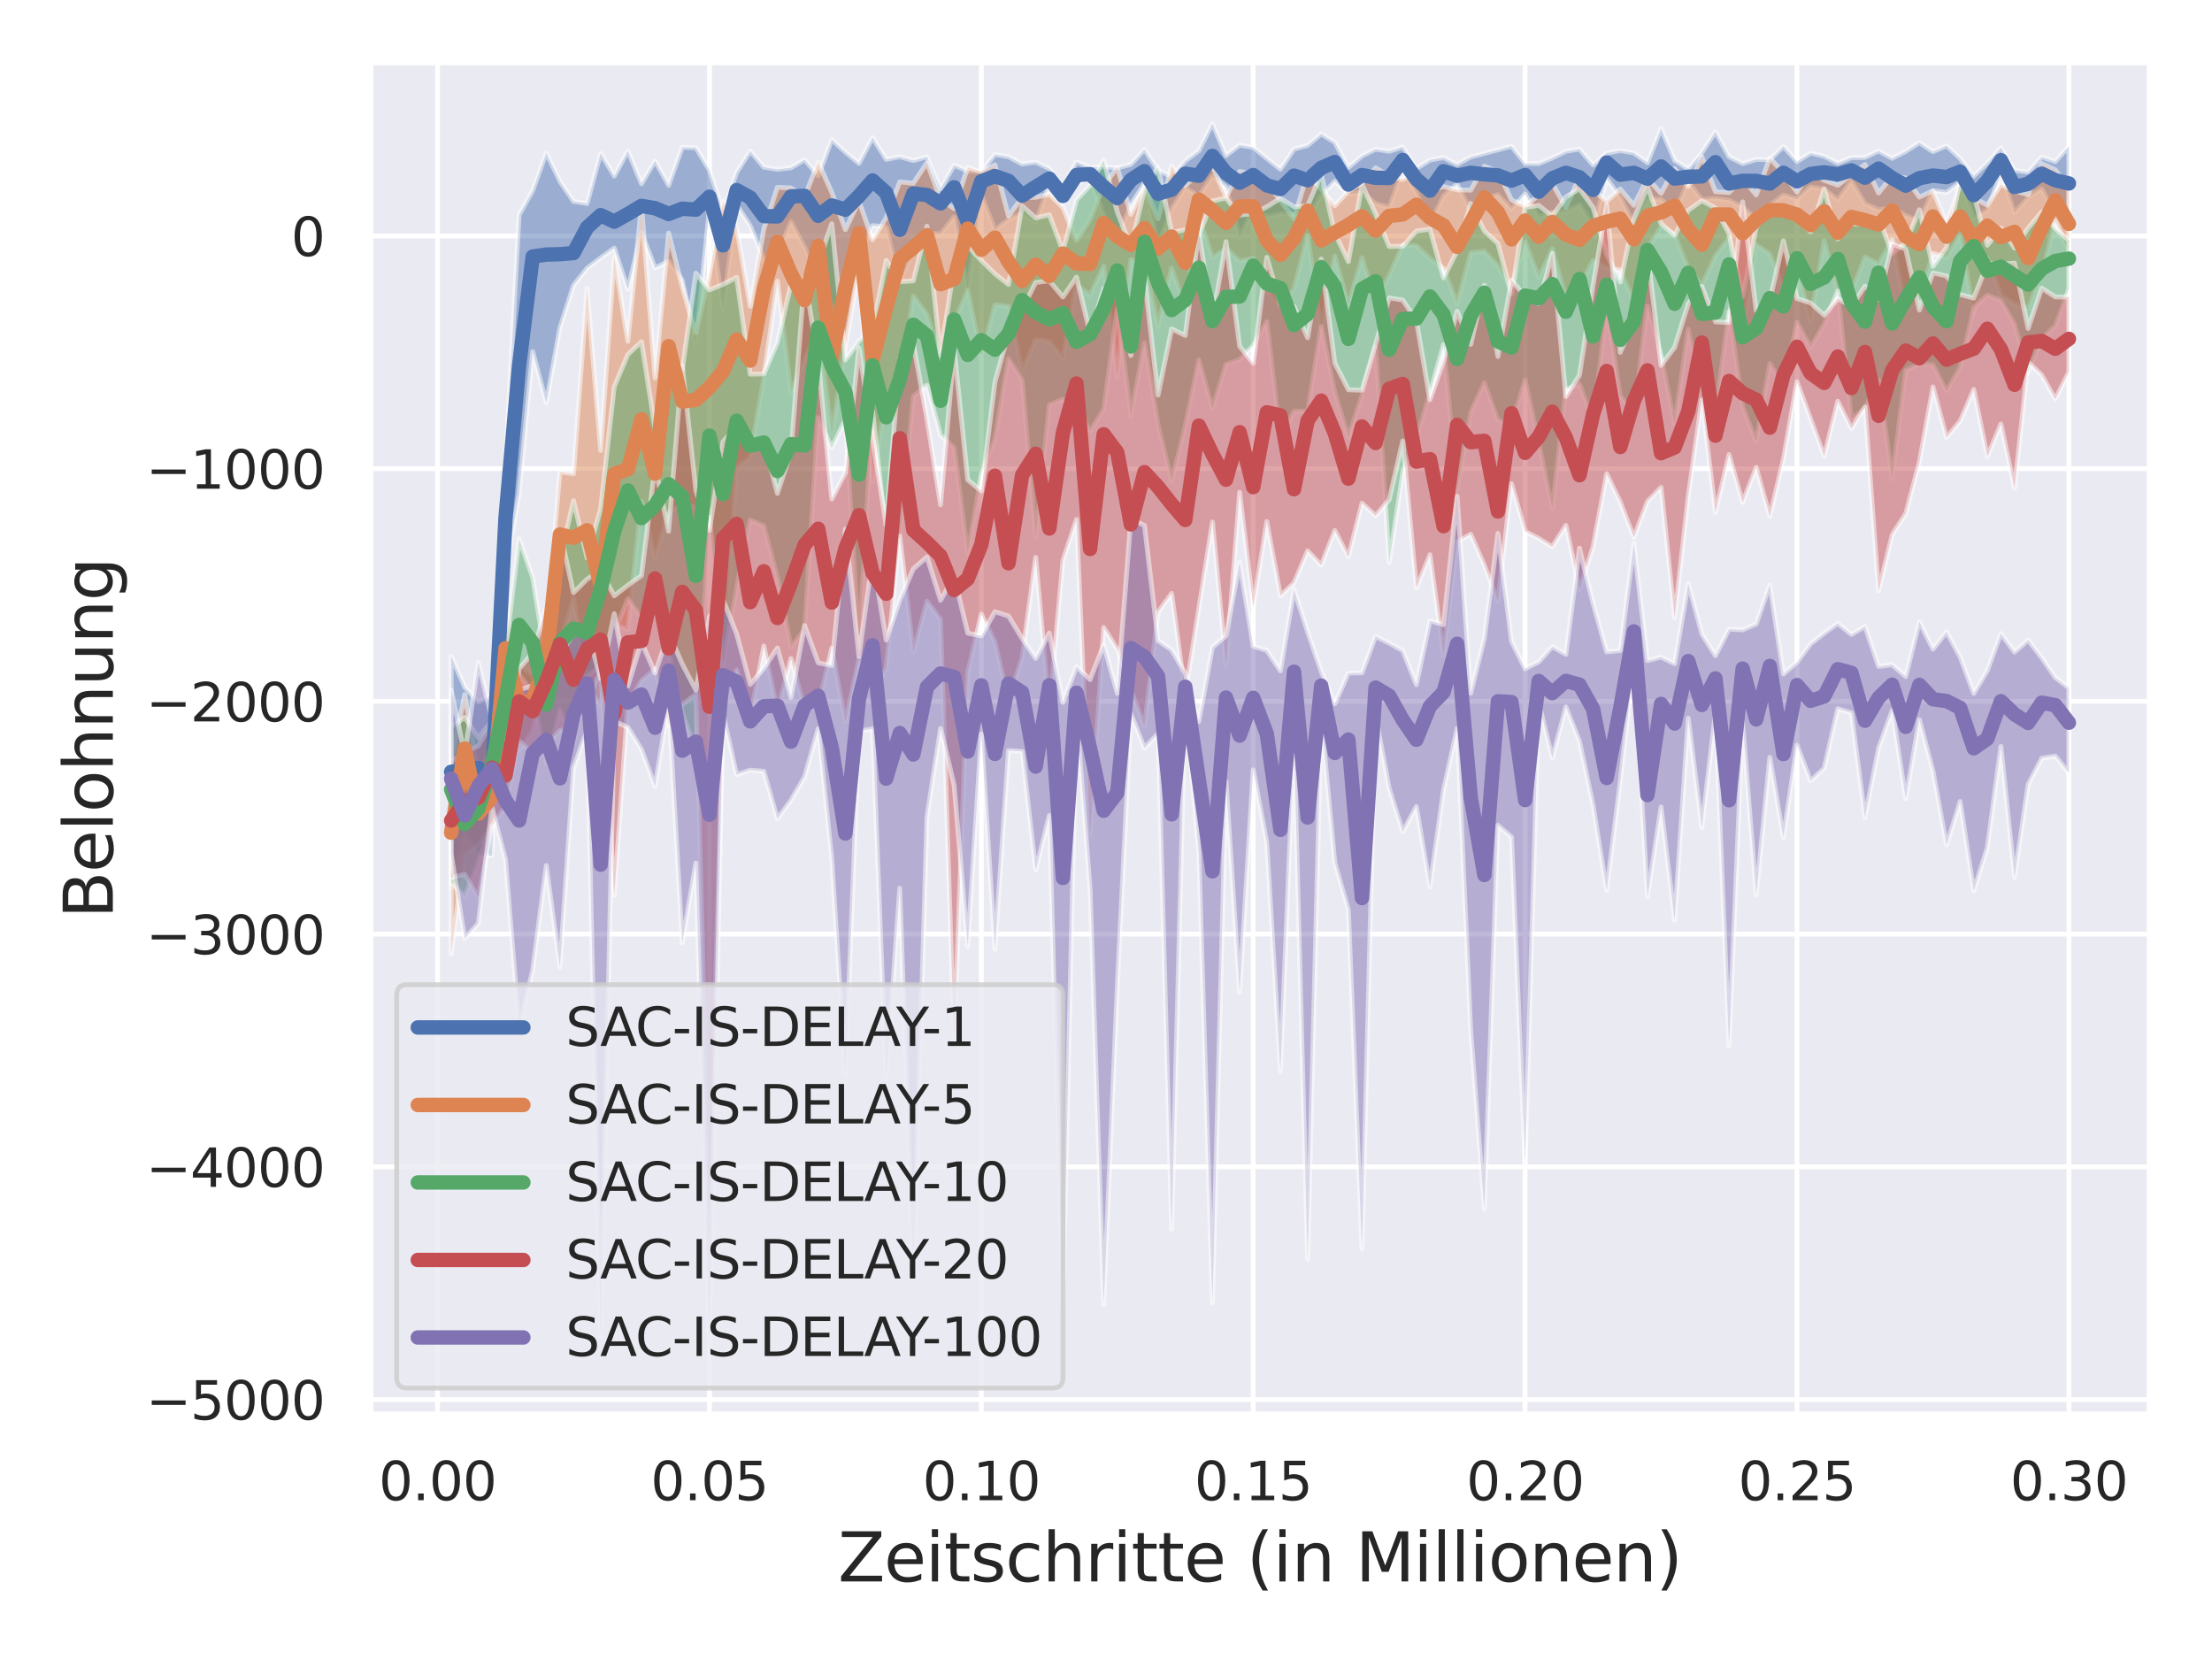 <?xml version="1.0" encoding="utf-8" standalone="no"?>
<!DOCTYPE svg PUBLIC "-//W3C//DTD SVG 1.1//EN"
  "http://www.w3.org/Graphics/SVG/1.1/DTD/svg11.dtd">
<svg xmlns:xlink="http://www.w3.org/1999/xlink" width="460.8pt" height="345.6pt" viewBox="0 0 460.8 345.6" xmlns="http://www.w3.org/2000/svg" version="1.1">
 <defs>
  <style type="text/css">*{stroke-linejoin: round; stroke-linecap: butt}</style>
 </defs>
 <g id="figure_1">
  <g id="patch_1">
   <path d="M 0 345.6 
L 460.8 345.6 
L 460.8 0 
L 0 0 
z
" style="fill: #ffffff"/>
  </g>
  <g id="axes_1">
   <g id="patch_2">
    <path d="M 77.13 294.66 
L 447.84 294.66 
L 447.84 12.96 
L 77.13 12.96 
z
" style="fill: #eaeaf2"/>
   </g>
   <g id="matplotlib.axis_1">
    <g id="xtick_1">
     <g id="line2d_1">
      <path d="M 91.148 294.66 
L 91.148 12.96 
" clip-path="url(#p40b4321922)" style="fill: none; stroke: #ffffff; stroke-linecap: round"/>
     </g>
     <g id="text_1">
      <!-- 0.00 -->
      <g style="fill: #262626" transform="translate(78.902 312.518)scale(0.11 -0.11)">
       <defs>
        <path id="DejaVuSans-30" d="M 2034 4250 
Q 1547 4250 1301 3770 
Q 1056 3291 1056 2328 
Q 1056 1369 1301 889 
Q 1547 409 2034 409 
Q 2525 409 2770 889 
Q 3016 1369 3016 2328 
Q 3016 3291 2770 3770 
Q 2525 4250 2034 4250 
z
M 2034 4750 
Q 2819 4750 3233 4129 
Q 3647 3509 3647 2328 
Q 3647 1150 3233 529 
Q 2819 -91 2034 -91 
Q 1250 -91 836 529 
Q 422 1150 422 2328 
Q 422 3509 836 4129 
Q 1250 4750 2034 4750 
z
" transform="scale(0.016)"/>
        <path id="DejaVuSans-2e" d="M 684 794 
L 1344 794 
L 1344 0 
L 684 0 
L 684 794 
z
" transform="scale(0.016)"/>
       </defs>
       <use xlink:href="#DejaVuSans-30"/>
       <use xlink:href="#DejaVuSans-2e" x="63.623"/>
       <use xlink:href="#DejaVuSans-30" x="95.41"/>
       <use xlink:href="#DejaVuSans-30" x="159.033"/>
      </g>
     </g>
    </g>
    <g id="xtick_2">
     <g id="line2d_2">
      <path d="M 147.789 294.66 
L 147.789 12.96 
" clip-path="url(#p40b4321922)" style="fill: none; stroke: #ffffff; stroke-linecap: round"/>
     </g>
     <g id="text_2">
      <!-- 0.05 -->
      <g style="fill: #262626" transform="translate(135.543 312.518)scale(0.11 -0.11)">
       <defs>
        <path id="DejaVuSans-35" d="M 691 4666 
L 3169 4666 
L 3169 4134 
L 1269 4134 
L 1269 2991 
Q 1406 3038 1543 3061 
Q 1681 3084 1819 3084 
Q 2600 3084 3056 2656 
Q 3513 2228 3513 1497 
Q 3513 744 3044 326 
Q 2575 -91 1722 -91 
Q 1428 -91 1123 -41 
Q 819 9 494 109 
L 494 744 
Q 775 591 1075 516 
Q 1375 441 1709 441 
Q 2250 441 2565 725 
Q 2881 1009 2881 1497 
Q 2881 1984 2565 2268 
Q 2250 2553 1709 2553 
Q 1456 2553 1204 2497 
Q 953 2441 691 2322 
L 691 4666 
z
" transform="scale(0.016)"/>
       </defs>
       <use xlink:href="#DejaVuSans-30"/>
       <use xlink:href="#DejaVuSans-2e" x="63.623"/>
       <use xlink:href="#DejaVuSans-30" x="95.41"/>
       <use xlink:href="#DejaVuSans-35" x="159.033"/>
      </g>
     </g>
    </g>
    <g id="xtick_3">
     <g id="line2d_3">
      <path d="M 204.429 294.66 
L 204.429 12.96 
" clip-path="url(#p40b4321922)" style="fill: none; stroke: #ffffff; stroke-linecap: round"/>
     </g>
     <g id="text_3">
      <!-- 0.10 -->
      <g style="fill: #262626" transform="translate(192.183 312.518)scale(0.11 -0.11)">
       <defs>
        <path id="DejaVuSans-31" d="M 794 531 
L 1825 531 
L 1825 4091 
L 703 3866 
L 703 4441 
L 1819 4666 
L 2450 4666 
L 2450 531 
L 3481 531 
L 3481 0 
L 794 0 
L 794 531 
z
" transform="scale(0.016)"/>
       </defs>
       <use xlink:href="#DejaVuSans-30"/>
       <use xlink:href="#DejaVuSans-2e" x="63.623"/>
       <use xlink:href="#DejaVuSans-31" x="95.41"/>
       <use xlink:href="#DejaVuSans-30" x="159.033"/>
      </g>
     </g>
    </g>
    <g id="xtick_4">
     <g id="line2d_4">
      <path d="M 261.069 294.66 
L 261.069 12.96 
" clip-path="url(#p40b4321922)" style="fill: none; stroke: #ffffff; stroke-linecap: round"/>
     </g>
     <g id="text_4">
      <!-- 0.15 -->
      <g style="fill: #262626" transform="translate(248.823 312.518)scale(0.11 -0.11)">
       <use xlink:href="#DejaVuSans-30"/>
       <use xlink:href="#DejaVuSans-2e" x="63.623"/>
       <use xlink:href="#DejaVuSans-31" x="95.41"/>
       <use xlink:href="#DejaVuSans-35" x="159.033"/>
      </g>
     </g>
    </g>
    <g id="xtick_5">
     <g id="line2d_5">
      <path d="M 317.709 294.66 
L 317.709 12.96 
" clip-path="url(#p40b4321922)" style="fill: none; stroke: #ffffff; stroke-linecap: round"/>
     </g>
     <g id="text_5">
      <!-- 0.20 -->
      <g style="fill: #262626" transform="translate(305.463 312.518)scale(0.11 -0.11)">
       <defs>
        <path id="DejaVuSans-32" d="M 1228 531 
L 3431 531 
L 3431 0 
L 469 0 
L 469 531 
Q 828 903 1448 1529 
Q 2069 2156 2228 2338 
Q 2531 2678 2651 2914 
Q 2772 3150 2772 3378 
Q 2772 3750 2511 3984 
Q 2250 4219 1831 4219 
Q 1534 4219 1204 4116 
Q 875 4013 500 3803 
L 500 4441 
Q 881 4594 1212 4672 
Q 1544 4750 1819 4750 
Q 2544 4750 2975 4387 
Q 3406 4025 3406 3419 
Q 3406 3131 3298 2873 
Q 3191 2616 2906 2266 
Q 2828 2175 2409 1742 
Q 1991 1309 1228 531 
z
" transform="scale(0.016)"/>
       </defs>
       <use xlink:href="#DejaVuSans-30"/>
       <use xlink:href="#DejaVuSans-2e" x="63.623"/>
       <use xlink:href="#DejaVuSans-32" x="95.41"/>
       <use xlink:href="#DejaVuSans-30" x="159.033"/>
      </g>
     </g>
    </g>
    <g id="xtick_6">
     <g id="line2d_6">
      <path d="M 374.349 294.66 
L 374.349 12.96 
" clip-path="url(#p40b4321922)" style="fill: none; stroke: #ffffff; stroke-linecap: round"/>
     </g>
     <g id="text_6">
      <!-- 0.25 -->
      <g style="fill: #262626" transform="translate(362.103 312.518)scale(0.11 -0.11)">
       <use xlink:href="#DejaVuSans-30"/>
       <use xlink:href="#DejaVuSans-2e" x="63.623"/>
       <use xlink:href="#DejaVuSans-32" x="95.41"/>
       <use xlink:href="#DejaVuSans-35" x="159.033"/>
      </g>
     </g>
    </g>
    <g id="xtick_7">
     <g id="line2d_7">
      <path d="M 430.99 294.66 
L 430.99 12.96 
" clip-path="url(#p40b4321922)" style="fill: none; stroke: #ffffff; stroke-linecap: round"/>
     </g>
     <g id="text_7">
      <!-- 0.30 -->
      <g style="fill: #262626" transform="translate(418.743 312.518)scale(0.11 -0.11)">
       <defs>
        <path id="DejaVuSans-33" d="M 2597 2516 
Q 3050 2419 3304 2112 
Q 3559 1806 3559 1356 
Q 3559 666 3084 287 
Q 2609 -91 1734 -91 
Q 1441 -91 1130 -33 
Q 819 25 488 141 
L 488 750 
Q 750 597 1062 519 
Q 1375 441 1716 441 
Q 2309 441 2620 675 
Q 2931 909 2931 1356 
Q 2931 1769 2642 2001 
Q 2353 2234 1838 2234 
L 1294 2234 
L 1294 2753 
L 1863 2753 
Q 2328 2753 2575 2939 
Q 2822 3125 2822 3475 
Q 2822 3834 2567 4026 
Q 2313 4219 1838 4219 
Q 1578 4219 1281 4162 
Q 984 4106 628 3988 
L 628 4550 
Q 988 4650 1302 4700 
Q 1616 4750 1894 4750 
Q 2613 4750 3031 4423 
Q 3450 4097 3450 3541 
Q 3450 3153 3228 2886 
Q 3006 2619 2597 2516 
z
" transform="scale(0.016)"/>
       </defs>
       <use xlink:href="#DejaVuSans-30"/>
       <use xlink:href="#DejaVuSans-2e" x="63.623"/>
       <use xlink:href="#DejaVuSans-33" x="95.41"/>
       <use xlink:href="#DejaVuSans-30" x="159.033"/>
      </g>
     </g>
    </g>
    <g id="text_8">
     <!-- Zeitschritte (in Millionen) -->
     <g style="fill: #262626" transform="translate(174.57 329.444)scale(0.14 -0.14)">
      <defs>
       <path id="DejaVuSans-5a" d="M 359 4666 
L 4025 4666 
L 4025 4184 
L 1075 531 
L 4097 531 
L 4097 0 
L 288 0 
L 288 481 
L 3238 4134 
L 359 4134 
L 359 4666 
z
" transform="scale(0.016)"/>
       <path id="DejaVuSans-65" d="M 3597 1894 
L 3597 1613 
L 953 1613 
Q 991 1019 1311 708 
Q 1631 397 2203 397 
Q 2534 397 2845 478 
Q 3156 559 3463 722 
L 3463 178 
Q 3153 47 2828 -22 
Q 2503 -91 2169 -91 
Q 1331 -91 842 396 
Q 353 884 353 1716 
Q 353 2575 817 3079 
Q 1281 3584 2069 3584 
Q 2775 3584 3186 3129 
Q 3597 2675 3597 1894 
z
M 3022 2063 
Q 3016 2534 2758 2815 
Q 2500 3097 2075 3097 
Q 1594 3097 1305 2825 
Q 1016 2553 972 2059 
L 3022 2063 
z
" transform="scale(0.016)"/>
       <path id="DejaVuSans-69" d="M 603 3500 
L 1178 3500 
L 1178 0 
L 603 0 
L 603 3500 
z
M 603 4863 
L 1178 4863 
L 1178 4134 
L 603 4134 
L 603 4863 
z
" transform="scale(0.016)"/>
       <path id="DejaVuSans-74" d="M 1172 4494 
L 1172 3500 
L 2356 3500 
L 2356 3053 
L 1172 3053 
L 1172 1153 
Q 1172 725 1289 603 
Q 1406 481 1766 481 
L 2356 481 
L 2356 0 
L 1766 0 
Q 1100 0 847 248 
Q 594 497 594 1153 
L 594 3053 
L 172 3053 
L 172 3500 
L 594 3500 
L 594 4494 
L 1172 4494 
z
" transform="scale(0.016)"/>
       <path id="DejaVuSans-73" d="M 2834 3397 
L 2834 2853 
Q 2591 2978 2328 3040 
Q 2066 3103 1784 3103 
Q 1356 3103 1142 2972 
Q 928 2841 928 2578 
Q 928 2378 1081 2264 
Q 1234 2150 1697 2047 
L 1894 2003 
Q 2506 1872 2764 1633 
Q 3022 1394 3022 966 
Q 3022 478 2636 193 
Q 2250 -91 1575 -91 
Q 1294 -91 989 -36 
Q 684 19 347 128 
L 347 722 
Q 666 556 975 473 
Q 1284 391 1588 391 
Q 1994 391 2212 530 
Q 2431 669 2431 922 
Q 2431 1156 2273 1281 
Q 2116 1406 1581 1522 
L 1381 1569 
Q 847 1681 609 1914 
Q 372 2147 372 2553 
Q 372 3047 722 3315 
Q 1072 3584 1716 3584 
Q 2034 3584 2315 3537 
Q 2597 3491 2834 3397 
z
" transform="scale(0.016)"/>
       <path id="DejaVuSans-63" d="M 3122 3366 
L 3122 2828 
Q 2878 2963 2633 3030 
Q 2388 3097 2138 3097 
Q 1578 3097 1268 2742 
Q 959 2388 959 1747 
Q 959 1106 1268 751 
Q 1578 397 2138 397 
Q 2388 397 2633 464 
Q 2878 531 3122 666 
L 3122 134 
Q 2881 22 2623 -34 
Q 2366 -91 2075 -91 
Q 1284 -91 818 406 
Q 353 903 353 1747 
Q 353 2603 823 3093 
Q 1294 3584 2113 3584 
Q 2378 3584 2631 3529 
Q 2884 3475 3122 3366 
z
" transform="scale(0.016)"/>
       <path id="DejaVuSans-68" d="M 3513 2113 
L 3513 0 
L 2938 0 
L 2938 2094 
Q 2938 2591 2744 2837 
Q 2550 3084 2163 3084 
Q 1697 3084 1428 2787 
Q 1159 2491 1159 1978 
L 1159 0 
L 581 0 
L 581 4863 
L 1159 4863 
L 1159 2956 
Q 1366 3272 1645 3428 
Q 1925 3584 2291 3584 
Q 2894 3584 3203 3211 
Q 3513 2838 3513 2113 
z
" transform="scale(0.016)"/>
       <path id="DejaVuSans-72" d="M 2631 2963 
Q 2534 3019 2420 3045 
Q 2306 3072 2169 3072 
Q 1681 3072 1420 2755 
Q 1159 2438 1159 1844 
L 1159 0 
L 581 0 
L 581 3500 
L 1159 3500 
L 1159 2956 
Q 1341 3275 1631 3429 
Q 1922 3584 2338 3584 
Q 2397 3584 2469 3576 
Q 2541 3569 2628 3553 
L 2631 2963 
z
" transform="scale(0.016)"/>
       <path id="DejaVuSans-20" transform="scale(0.016)"/>
       <path id="DejaVuSans-28" d="M 1984 4856 
Q 1566 4138 1362 3434 
Q 1159 2731 1159 2009 
Q 1159 1288 1364 580 
Q 1569 -128 1984 -844 
L 1484 -844 
Q 1016 -109 783 600 
Q 550 1309 550 2009 
Q 550 2706 781 3412 
Q 1013 4119 1484 4856 
L 1984 4856 
z
" transform="scale(0.016)"/>
       <path id="DejaVuSans-6e" d="M 3513 2113 
L 3513 0 
L 2938 0 
L 2938 2094 
Q 2938 2591 2744 2837 
Q 2550 3084 2163 3084 
Q 1697 3084 1428 2787 
Q 1159 2491 1159 1978 
L 1159 0 
L 581 0 
L 581 3500 
L 1159 3500 
L 1159 2956 
Q 1366 3272 1645 3428 
Q 1925 3584 2291 3584 
Q 2894 3584 3203 3211 
Q 3513 2838 3513 2113 
z
" transform="scale(0.016)"/>
       <path id="DejaVuSans-4d" d="M 628 4666 
L 1569 4666 
L 2759 1491 
L 3956 4666 
L 4897 4666 
L 4897 0 
L 4281 0 
L 4281 4097 
L 3078 897 
L 2444 897 
L 1241 4097 
L 1241 0 
L 628 0 
L 628 4666 
z
" transform="scale(0.016)"/>
       <path id="DejaVuSans-6c" d="M 603 4863 
L 1178 4863 
L 1178 0 
L 603 0 
L 603 4863 
z
" transform="scale(0.016)"/>
       <path id="DejaVuSans-6f" d="M 1959 3097 
Q 1497 3097 1228 2736 
Q 959 2375 959 1747 
Q 959 1119 1226 758 
Q 1494 397 1959 397 
Q 2419 397 2687 759 
Q 2956 1122 2956 1747 
Q 2956 2369 2687 2733 
Q 2419 3097 1959 3097 
z
M 1959 3584 
Q 2709 3584 3137 3096 
Q 3566 2609 3566 1747 
Q 3566 888 3137 398 
Q 2709 -91 1959 -91 
Q 1206 -91 779 398 
Q 353 888 353 1747 
Q 353 2609 779 3096 
Q 1206 3584 1959 3584 
z
" transform="scale(0.016)"/>
       <path id="DejaVuSans-29" d="M 513 4856 
L 1013 4856 
Q 1481 4119 1714 3412 
Q 1947 2706 1947 2009 
Q 1947 1309 1714 600 
Q 1481 -109 1013 -844 
L 513 -844 
Q 928 -128 1133 580 
Q 1338 1288 1338 2009 
Q 1338 2731 1133 3434 
Q 928 4138 513 4856 
z
" transform="scale(0.016)"/>
      </defs>
      <use xlink:href="#DejaVuSans-5a"/>
      <use xlink:href="#DejaVuSans-65" x="68.506"/>
      <use xlink:href="#DejaVuSans-69" x="130.029"/>
      <use xlink:href="#DejaVuSans-74" x="157.812"/>
      <use xlink:href="#DejaVuSans-73" x="197.021"/>
      <use xlink:href="#DejaVuSans-63" x="249.121"/>
      <use xlink:href="#DejaVuSans-68" x="304.102"/>
      <use xlink:href="#DejaVuSans-72" x="367.48"/>
      <use xlink:href="#DejaVuSans-69" x="408.594"/>
      <use xlink:href="#DejaVuSans-74" x="436.377"/>
      <use xlink:href="#DejaVuSans-74" x="475.586"/>
      <use xlink:href="#DejaVuSans-65" x="514.795"/>
      <use xlink:href="#DejaVuSans-20" x="576.318"/>
      <use xlink:href="#DejaVuSans-28" x="608.105"/>
      <use xlink:href="#DejaVuSans-69" x="647.119"/>
      <use xlink:href="#DejaVuSans-6e" x="674.902"/>
      <use xlink:href="#DejaVuSans-20" x="738.281"/>
      <use xlink:href="#DejaVuSans-4d" x="770.068"/>
      <use xlink:href="#DejaVuSans-69" x="856.348"/>
      <use xlink:href="#DejaVuSans-6c" x="884.131"/>
      <use xlink:href="#DejaVuSans-6c" x="911.914"/>
      <use xlink:href="#DejaVuSans-69" x="939.697"/>
      <use xlink:href="#DejaVuSans-6f" x="967.48"/>
      <use xlink:href="#DejaVuSans-6e" x="1028.662"/>
      <use xlink:href="#DejaVuSans-65" x="1092.041"/>
      <use xlink:href="#DejaVuSans-6e" x="1153.564"/>
      <use xlink:href="#DejaVuSans-29" x="1216.943"/>
     </g>
    </g>
   </g>
   <g id="matplotlib.axis_2">
    <g id="ytick_1">
     <g id="line2d_8">
      <path d="M 77.13 291.552 
L 447.84 291.552 
" clip-path="url(#p40b4321922)" style="fill: none; stroke: #ffffff; stroke-linecap: round"/>
     </g>
     <g id="text_9">
      <!-- −5000 -->
      <g style="fill: #262626" transform="translate(30.417 295.731)scale(0.11 -0.11)">
       <defs>
        <path id="DejaVuSans-2212" d="M 678 2272 
L 4684 2272 
L 4684 1741 
L 678 1741 
L 678 2272 
z
" transform="scale(0.016)"/>
       </defs>
       <use xlink:href="#DejaVuSans-2212"/>
       <use xlink:href="#DejaVuSans-35" x="83.789"/>
       <use xlink:href="#DejaVuSans-30" x="147.412"/>
       <use xlink:href="#DejaVuSans-30" x="211.035"/>
       <use xlink:href="#DejaVuSans-30" x="274.658"/>
      </g>
     </g>
    </g>
    <g id="ytick_2">
     <g id="line2d_9">
      <path d="M 77.13 243.07 
L 447.84 243.07 
" clip-path="url(#p40b4321922)" style="fill: none; stroke: #ffffff; stroke-linecap: round"/>
     </g>
     <g id="text_10">
      <!-- −4000 -->
      <g style="fill: #262626" transform="translate(30.417 247.249)scale(0.11 -0.11)">
       <defs>
        <path id="DejaVuSans-34" d="M 2419 4116 
L 825 1625 
L 2419 1625 
L 2419 4116 
z
M 2253 4666 
L 3047 4666 
L 3047 1625 
L 3713 1625 
L 3713 1100 
L 3047 1100 
L 3047 0 
L 2419 0 
L 2419 1100 
L 313 1100 
L 313 1709 
L 2253 4666 
z
" transform="scale(0.016)"/>
       </defs>
       <use xlink:href="#DejaVuSans-2212"/>
       <use xlink:href="#DejaVuSans-34" x="83.789"/>
       <use xlink:href="#DejaVuSans-30" x="147.412"/>
       <use xlink:href="#DejaVuSans-30" x="211.035"/>
       <use xlink:href="#DejaVuSans-30" x="274.658"/>
      </g>
     </g>
    </g>
    <g id="ytick_3">
     <g id="line2d_10">
      <path d="M 77.13 194.588 
L 447.84 194.588 
" clip-path="url(#p40b4321922)" style="fill: none; stroke: #ffffff; stroke-linecap: round"/>
     </g>
     <g id="text_11">
      <!-- −3000 -->
      <g style="fill: #262626" transform="translate(30.417 198.768)scale(0.11 -0.11)">
       <use xlink:href="#DejaVuSans-2212"/>
       <use xlink:href="#DejaVuSans-33" x="83.789"/>
       <use xlink:href="#DejaVuSans-30" x="147.412"/>
       <use xlink:href="#DejaVuSans-30" x="211.035"/>
       <use xlink:href="#DejaVuSans-30" x="274.658"/>
      </g>
     </g>
    </g>
    <g id="ytick_4">
     <g id="line2d_11">
      <path d="M 77.13 146.107 
L 447.84 146.107 
" clip-path="url(#p40b4321922)" style="fill: none; stroke: #ffffff; stroke-linecap: round"/>
     </g>
     <g id="text_12">
      <!-- −2000 -->
      <g style="fill: #262626" transform="translate(30.417 150.286)scale(0.11 -0.11)">
       <use xlink:href="#DejaVuSans-2212"/>
       <use xlink:href="#DejaVuSans-32" x="83.789"/>
       <use xlink:href="#DejaVuSans-30" x="147.412"/>
       <use xlink:href="#DejaVuSans-30" x="211.035"/>
       <use xlink:href="#DejaVuSans-30" x="274.658"/>
      </g>
     </g>
    </g>
    <g id="ytick_5">
     <g id="line2d_12">
      <path d="M 77.13 97.625 
L 447.84 97.625 
" clip-path="url(#p40b4321922)" style="fill: none; stroke: #ffffff; stroke-linecap: round"/>
     </g>
     <g id="text_13">
      <!-- −1000 -->
      <g style="fill: #262626" transform="translate(30.417 101.804)scale(0.11 -0.11)">
       <use xlink:href="#DejaVuSans-2212"/>
       <use xlink:href="#DejaVuSans-31" x="83.789"/>
       <use xlink:href="#DejaVuSans-30" x="147.412"/>
       <use xlink:href="#DejaVuSans-30" x="211.035"/>
       <use xlink:href="#DejaVuSans-30" x="274.658"/>
      </g>
     </g>
    </g>
    <g id="ytick_6">
     <g id="line2d_13">
      <path d="M 77.13 49.143 
L 447.84 49.143 
" clip-path="url(#p40b4321922)" style="fill: none; stroke: #ffffff; stroke-linecap: round"/>
     </g>
     <g id="text_14">
      <!-- 0 -->
      <g style="fill: #262626" transform="translate(60.631 53.323)scale(0.11 -0.11)">
       <use xlink:href="#DejaVuSans-30"/>
      </g>
     </g>
    </g>
    <g id="text_15">
     <!-- Belohnung -->
     <g style="fill: #262626" transform="translate(23.506 191.337)rotate(-90)scale(0.14 -0.14)">
      <defs>
       <path id="DejaVuSans-42" d="M 1259 2228 
L 1259 519 
L 2272 519 
Q 2781 519 3026 730 
Q 3272 941 3272 1375 
Q 3272 1813 3026 2020 
Q 2781 2228 2272 2228 
L 1259 2228 
z
M 1259 4147 
L 1259 2741 
L 2194 2741 
Q 2656 2741 2882 2914 
Q 3109 3088 3109 3444 
Q 3109 3797 2882 3972 
Q 2656 4147 2194 4147 
L 1259 4147 
z
M 628 4666 
L 2241 4666 
Q 2963 4666 3353 4366 
Q 3744 4066 3744 3513 
Q 3744 3084 3544 2831 
Q 3344 2578 2956 2516 
Q 3422 2416 3680 2098 
Q 3938 1781 3938 1306 
Q 3938 681 3513 340 
Q 3088 0 2303 0 
L 628 0 
L 628 4666 
z
" transform="scale(0.016)"/>
       <path id="DejaVuSans-75" d="M 544 1381 
L 544 3500 
L 1119 3500 
L 1119 1403 
Q 1119 906 1312 657 
Q 1506 409 1894 409 
Q 2359 409 2629 706 
Q 2900 1003 2900 1516 
L 2900 3500 
L 3475 3500 
L 3475 0 
L 2900 0 
L 2900 538 
Q 2691 219 2414 64 
Q 2138 -91 1772 -91 
Q 1169 -91 856 284 
Q 544 659 544 1381 
z
M 1991 3584 
L 1991 3584 
z
" transform="scale(0.016)"/>
       <path id="DejaVuSans-67" d="M 2906 1791 
Q 2906 2416 2648 2759 
Q 2391 3103 1925 3103 
Q 1463 3103 1205 2759 
Q 947 2416 947 1791 
Q 947 1169 1205 825 
Q 1463 481 1925 481 
Q 2391 481 2648 825 
Q 2906 1169 2906 1791 
z
M 3481 434 
Q 3481 -459 3084 -895 
Q 2688 -1331 1869 -1331 
Q 1566 -1331 1297 -1286 
Q 1028 -1241 775 -1147 
L 775 -588 
Q 1028 -725 1275 -790 
Q 1522 -856 1778 -856 
Q 2344 -856 2625 -561 
Q 2906 -266 2906 331 
L 2906 616 
Q 2728 306 2450 153 
Q 2172 0 1784 0 
Q 1141 0 747 490 
Q 353 981 353 1791 
Q 353 2603 747 3093 
Q 1141 3584 1784 3584 
Q 2172 3584 2450 3431 
Q 2728 3278 2906 2969 
L 2906 3500 
L 3481 3500 
L 3481 434 
z
" transform="scale(0.016)"/>
      </defs>
      <use xlink:href="#DejaVuSans-42"/>
      <use xlink:href="#DejaVuSans-65" x="68.604"/>
      <use xlink:href="#DejaVuSans-6c" x="130.127"/>
      <use xlink:href="#DejaVuSans-6f" x="157.91"/>
      <use xlink:href="#DejaVuSans-68" x="219.092"/>
      <use xlink:href="#DejaVuSans-6e" x="282.471"/>
      <use xlink:href="#DejaVuSans-75" x="345.85"/>
      <use xlink:href="#DejaVuSans-6e" x="409.229"/>
      <use xlink:href="#DejaVuSans-67" x="472.607"/>
     </g>
    </g>
   </g>
   <g id="PolyCollection_1">
    <defs>
     <path id="m15c0729365" d="M 93.98 -160.605 
L 93.98 -208.915 
L 96.812 -202.444 
L 99.644 -199.38 
L 102.476 -200.835 
L 105.308 -249.461 
L 108.141 -300.822 
L 110.973 -305.921 
L 113.805 -313.745 
L 116.637 -307.829 
L 119.469 -303.658 
L 122.301 -303.198 
L 125.133 -313.662 
L 127.965 -308.917 
L 130.797 -314.166 
L 133.629 -307.323 
L 136.461 -312.075 
L 139.293 -307.006 
L 142.125 -314.916 
L 144.957 -314.841 
L 147.789 -310.175 
L 150.621 -301.511 
L 153.453 -309.661 
L 156.285 -314.132 
L 159.117 -310.785 
L 161.949 -310.319 
L 164.781 -310.642 
L 167.613 -312.342 
L 170.445 -308.991 
L 173.277 -316.526 
L 176.109 -313.898 
L 178.941 -311.569 
L 181.773 -316.927 
L 184.605 -312.384 
L 187.437 -312.95 
L 190.269 -312.157 
L 193.101 -312.912 
L 195.933 -306.231 
L 198.765 -311.197 
L 201.597 -309.961 
L 204.429 -309.884 
L 207.261 -313.412 
L 210.093 -312.954 
L 212.925 -311.438 
L 215.757 -311.825 
L 218.589 -310.464 
L 221.421 -306.747 
L 224.253 -311.887 
L 227.085 -310.752 
L 229.917 -310.843 
L 232.749 -310.613 
L 235.581 -311.344 
L 238.413 -314.437 
L 241.245 -310.165 
L 244.077 -308.743 
L 246.909 -312.065 
L 249.741 -314.202 
L 252.573 -319.835 
L 255.405 -313.179 
L 258.237 -315.388 
L 261.069 -314.91 
L 263.901 -312.597 
L 266.733 -310.332 
L 269.565 -314.543 
L 272.397 -315.311 
L 275.229 -317.695 
L 278.061 -315.931 
L 280.893 -310.704 
L 283.725 -313.111 
L 286.557 -314.517 
L 289.389 -314.075 
L 292.221 -314.988 
L 295.053 -310.475 
L 297.885 -312.263 
L 300.717 -312.776 
L 303.549 -311.348 
L 306.381 -312.907 
L 309.213 -313.636 
L 312.045 -314.385 
L 314.877 -315.137 
L 317.709 -311.557 
L 320.541 -311.514 
L 323.373 -312.702 
L 326.205 -314.073 
L 329.037 -314.549 
L 331.869 -311.212 
L 334.701 -313.715 
L 337.533 -314.223 
L 340.365 -313.746 
L 343.197 -311.734 
L 346.029 -318.803 
L 348.861 -312.173 
L 351.693 -310.402 
L 354.525 -313.785 
L 357.357 -318.158 
L 360.189 -312.955 
L 363.021 -311.52 
L 365.853 -312.383 
L 368.685 -312.314 
L 371.517 -315.11 
L 374.349 -311.952 
L 377.181 -313.711 
L 380.013 -313.054 
L 382.845 -311.604 
L 385.677 -312.773 
L 388.509 -312.787 
L 391.341 -314.152 
L 394.173 -312.615 
L 397.005 -314.056 
L 399.837 -315.883 
L 402.669 -314.005 
L 405.501 -315.24 
L 408.333 -312.593 
L 411.165 -308.929 
L 413.997 -311.665 
L 416.829 -314.81 
L 419.662 -310.146 
L 422.494 -309.729 
L 425.326 -312.876 
L 428.158 -311.935 
L 430.99 -315.126 
L 430.99 -301.543 
L 430.99 -301.543 
L 428.158 -301.034 
L 425.326 -306.241 
L 422.494 -304.455 
L 419.662 -301.275 
L 416.829 -309.398 
L 413.997 -301.779 
L 411.165 -300.195 
L 408.333 -307.62 
L 405.501 -305.492 
L 402.669 -305.86 
L 399.837 -299.598 
L 397.005 -300.677 
L 394.173 -302.331 
L 391.341 -301.887 
L 388.509 -303.203 
L 385.677 -307.84 
L 382.845 -303.981 
L 380.013 -306.244 
L 377.181 -306.66 
L 374.349 -304.086 
L 371.517 -304.968 
L 368.685 -302.817 
L 365.853 -299.899 
L 363.021 -302.488 
L 360.189 -303.879 
L 357.357 -304.254 
L 354.525 -304.015 
L 351.693 -307.737 
L 348.861 -301.444 
L 346.029 -304.102 
L 343.197 -304.043 
L 340.365 -298.729 
L 337.533 -304.495 
L 334.701 -308.357 
L 331.869 -298.5 
L 329.037 -302.915 
L 326.205 -301.395 
L 323.373 -301.433 
L 320.541 -300.395 
L 317.709 -305.19 
L 314.877 -302.022 
L 312.045 -305.028 
L 309.213 -304.134 
L 306.381 -301.582 
L 303.549 -307.247 
L 300.717 -304.767 
L 297.885 -298.826 
L 295.053 -305.424 
L 292.221 -310.073 
L 289.389 -302.412 
L 286.557 -303.188 
L 283.725 -305.515 
L 280.893 -305.177 
L 278.061 -307.837 
L 275.229 -304.816 
L 272.397 -299.996 
L 269.565 -300.875 
L 266.733 -301.02 
L 263.901 -300.421 
L 261.069 -301.972 
L 258.237 -296.081 
L 255.405 -306.594 
L 252.573 -308.857 
L 249.741 -304.711 
L 246.909 -306.505 
L 244.077 -302.011 
L 241.245 -294.654 
L 238.413 -307.342 
L 235.581 -302.98 
L 232.749 -295.918 
L 229.917 -300.773 
L 227.085 -308.492 
L 224.253 -307.266 
L 221.421 -303.311 
L 218.589 -307.056 
L 215.757 -299.271 
L 212.925 -301.237 
L 210.093 -299.874 
L 207.261 -297.705 
L 204.429 -305.015 
L 201.597 -285.286 
L 198.765 -300.436 
L 195.933 -296.846 
L 193.101 -297.084 
L 190.269 -293.234 
L 187.437 -286.864 
L 184.605 -298.323 
L 181.773 -298.61 
L 178.941 -292.26 
L 176.109 -275.985 
L 173.277 -281.836 
L 170.445 -287.267 
L 167.613 -294.066 
L 164.781 -299.416 
L 161.949 -292.535 
L 159.117 -291.612 
L 156.285 -298.548 
L 153.453 -302.949 
L 150.621 -281.143 
L 147.789 -302.228 
L 144.957 -273.852 
L 142.125 -287.197 
L 139.293 -291.207 
L 136.461 -289.784 
L 133.629 -297.156 
L 130.797 -285.336 
L 127.965 -293.928 
L 125.133 -291.875 
L 122.301 -289.725 
L 119.469 -286.155 
L 116.637 -277.312 
L 113.805 -261.697 
L 110.973 -272.339 
L 108.141 -242.753 
L 105.308 -226.389 
L 102.476 -167.369 
L 99.644 -167.354 
L 96.812 -171.789 
L 93.98 -160.605 
z
" style="stroke: #ffffff; stroke-opacity: 0.5"/>
    </defs>
    <g clip-path="url(#p40b4321922)">
     <use xlink:href="#m15c0729365" x="0" y="345.6" style="fill: #4c72b0; fill-opacity: 0.5; stroke: #ffffff; stroke-opacity: 0.5"/>
    </g>
   </g>
   <g id="PolyCollection_2">
    <defs>
     <path id="m38e1f38560" d="M 93.98 -146.91 
L 93.98 -187.106 
L 96.812 -200.913 
L 99.644 -184.272 
L 102.476 -190.221 
L 105.308 -218.911 
L 108.141 -207.163 
L 110.973 -205.008 
L 113.805 -214.491 
L 116.637 -247.303 
L 119.469 -246.901 
L 122.301 -285.562 
L 125.133 -251.758 
L 127.965 -292.097 
L 130.797 -274.483 
L 133.629 -302.951 
L 136.461 -266.88 
L 139.293 -297.054 
L 142.125 -285.818 
L 144.957 -276.241 
L 147.789 -288.518 
L 150.621 -303.645 
L 153.453 -298.2 
L 156.285 -281.79 
L 159.117 -297.933 
L 161.949 -306.569 
L 164.781 -306.456 
L 167.613 -304.616 
L 170.445 -311.814 
L 173.277 -305.526 
L 176.109 -297.744 
L 178.941 -303.715 
L 181.773 -295.661 
L 184.605 -300.223 
L 187.437 -307.705 
L 190.269 -307.411 
L 193.101 -311.692 
L 195.933 -304.114 
L 198.765 -302.128 
L 201.597 -310.739 
L 204.429 -309.87 
L 207.261 -311.248 
L 210.093 -300.567 
L 212.925 -304.495 
L 215.757 -304.497 
L 218.589 -305.134 
L 221.421 -302.375 
L 224.253 -295.519 
L 227.085 -299.889 
L 229.917 -306.851 
L 232.749 -310.736 
L 235.581 -300.929 
L 238.413 -306.791 
L 241.245 -300.002 
L 244.077 -311.023 
L 246.909 -306.938 
L 249.741 -309.467 
L 252.573 -310.973 
L 255.405 -304.554 
L 258.237 -309.884 
L 261.069 -309.378 
L 263.901 -307.499 
L 266.733 -303.793 
L 269.565 -300.008 
L 272.397 -309.545 
L 275.229 -306.215 
L 278.061 -302.746 
L 280.893 -305.784 
L 283.725 -307.526 
L 286.557 -310.636 
L 289.389 -308.973 
L 292.221 -308.214 
L 295.053 -309.942 
L 297.885 -305.961 
L 300.717 -306.731 
L 303.549 -306.053 
L 306.381 -305.991 
L 309.213 -310.973 
L 312.045 -309.86 
L 314.877 -303.946 
L 317.709 -302.645 
L 320.541 -304.943 
L 323.373 -307.41 
L 326.205 -302.336 
L 329.037 -308.763 
L 331.869 -306.012 
L 334.701 -303.651 
L 337.533 -306.217 
L 340.365 -302.832 
L 343.197 -308.43 
L 346.029 -305.312 
L 348.861 -310.502 
L 351.693 -306.776 
L 354.525 -312.943 
L 357.357 -305.65 
L 360.189 -305.493 
L 363.021 -308.467 
L 365.853 -304.972 
L 368.685 -312.7 
L 371.517 -309.524 
L 374.349 -305.594 
L 377.181 -309.879 
L 380.013 -308.054 
L 382.845 -307.031 
L 385.677 -309.192 
L 388.509 -311.303 
L 391.341 -305.39 
L 394.173 -308.932 
L 397.005 -308.547 
L 399.837 -304.544 
L 402.669 -305.845 
L 405.501 -299.013 
L 408.333 -306.972 
L 411.165 -304.38 
L 413.997 -302.847 
L 416.829 -307.182 
L 419.662 -305.793 
L 422.494 -305.069 
L 425.326 -311.533 
L 428.158 -310.213 
L 430.99 -306.423 
L 430.99 -293.017 
L 430.99 -293.017 
L 428.158 -299.576 
L 425.326 -288.49 
L 422.494 -281.297 
L 419.662 -282.212 
L 416.829 -284.033 
L 413.997 -291.805 
L 411.165 -280.254 
L 408.333 -296.557 
L 405.501 -291.942 
L 402.669 -292.852 
L 399.837 -283.366 
L 397.005 -280.516 
L 394.173 -295.701 
L 391.341 -290.605 
L 388.509 -292.067 
L 385.677 -284.754 
L 382.845 -284.941 
L 380.013 -295.489 
L 377.181 -278.602 
L 374.349 -289.802 
L 371.517 -285.615 
L 368.685 -292.669 
L 365.853 -294.616 
L 363.021 -276.118 
L 360.189 -296.094 
L 357.357 -292.305 
L 354.525 -286.152 
L 351.693 -289.696 
L 348.861 -296.66 
L 346.029 -298.45 
L 343.197 -293.773 
L 340.365 -282.743 
L 337.533 -289.346 
L 334.701 -289.785 
L 331.869 -291.36 
L 329.037 -285.749 
L 326.205 -283.449 
L 323.373 -293.791 
L 320.541 -287.789 
L 317.709 -295.261 
L 314.877 -285.129 
L 312.045 -290.212 
L 309.213 -293.256 
L 306.381 -292.942 
L 303.549 -282.358 
L 300.717 -289.7 
L 297.885 -291.7 
L 295.053 -294.418 
L 292.221 -294.554 
L 289.389 -288.164 
L 286.557 -282.513 
L 283.725 -291.932 
L 280.893 -282.055 
L 278.061 -292.305 
L 275.229 -276.756 
L 272.397 -296.533 
L 269.565 -285.472 
L 266.733 -281.461 
L 263.901 -285.213 
L 261.069 -291.811 
L 258.237 -291.191 
L 255.405 -293.854 
L 252.573 -291.904 
L 249.741 -300.589 
L 246.909 -281.538 
L 244.077 -289.726 
L 241.245 -277.655 
L 238.413 -290.516 
L 235.581 -291.553 
L 232.749 -266.911 
L 229.917 -290.148 
L 227.085 -284.125 
L 224.253 -286.222 
L 221.421 -270.78 
L 218.589 -274.482 
L 215.757 -274.898 
L 212.925 -268.251 
L 210.093 -281.768 
L 207.261 -282.093 
L 204.429 -271.488 
L 201.597 -285.097 
L 198.765 -278.537 
L 195.933 -271.324 
L 193.101 -280.064 
L 190.269 -283.972 
L 187.437 -263.244 
L 184.605 -262.74 
L 181.773 -245.052 
L 178.941 -289.643 
L 176.109 -273.216 
L 173.277 -254.994 
L 170.445 -277.334 
L 167.613 -270.609 
L 164.781 -263.837 
L 161.949 -287.041 
L 159.117 -266.983 
L 156.285 -250.276 
L 153.453 -248.011 
L 150.621 -206.016 
L 147.789 -239.35 
L 144.957 -239.977 
L 142.125 -240.696 
L 139.293 -238.777 
L 136.461 -229.405 
L 133.629 -241.188 
L 130.797 -214.473 
L 127.965 -215.567 
L 125.133 -198.666 
L 122.301 -202.52 
L 119.469 -220.919 
L 116.637 -210.955 
L 113.805 -204.972 
L 110.973 -193.339 
L 108.141 -189.332 
L 105.308 -204.76 
L 102.476 -173.42 
L 99.644 -169.569 
L 96.812 -167.735 
L 93.98 -146.91 
z
" style="stroke: #ffffff; stroke-opacity: 0.5"/>
    </defs>
    <g clip-path="url(#p40b4321922)">
     <use xlink:href="#m38e1f38560" x="0" y="345.6" style="fill: #dd8452; fill-opacity: 0.5; stroke: #ffffff; stroke-opacity: 0.5"/>
    </g>
   </g>
   <g id="PolyCollection_3">
    <defs>
     <path id="m5c8701fb56" d="M 93.98 -161.798 
L 93.98 -194.17 
L 96.812 -196.169 
L 99.644 -191.907 
L 102.476 -195.536 
L 105.308 -209.992 
L 108.141 -233.366 
L 110.973 -225.265 
L 113.805 -207.576 
L 116.637 -229.026 
L 119.469 -241.323 
L 122.301 -229.356 
L 125.133 -239.729 
L 127.965 -265.049 
L 130.797 -271.75 
L 133.629 -274.417 
L 136.461 -256.405 
L 139.293 -268.775 
L 142.125 -268.597 
L 144.957 -288.703 
L 147.789 -285.193 
L 150.621 -286.365 
L 153.453 -287.826 
L 156.285 -267.652 
L 159.117 -267.709 
L 161.949 -274.262 
L 164.781 -286.369 
L 167.613 -284.606 
L 170.445 -290.947 
L 173.277 -298.998 
L 176.109 -270.615 
L 178.941 -274.566 
L 181.773 -277.086 
L 184.605 -291.361 
L 187.437 -286.905 
L 190.269 -287.098 
L 193.101 -298.49 
L 195.933 -271.644 
L 198.765 -290.05 
L 201.597 -294.328 
L 204.429 -291.335 
L 207.261 -288.559 
L 210.093 -286.331 
L 212.925 -302.715 
L 215.757 -300.182 
L 218.589 -300.858 
L 221.421 -293.357 
L 224.253 -303.927 
L 227.085 -307.019 
L 229.917 -312.27 
L 232.749 -301.439 
L 235.581 -294.26 
L 238.413 -306.079 
L 241.245 -310.767 
L 244.077 -297.196 
L 246.909 -297.737 
L 249.741 -296.649 
L 252.573 -303.747 
L 255.405 -304.338 
L 258.237 -300.802 
L 261.069 -301.107 
L 263.901 -302.517 
L 266.733 -304.303 
L 269.565 -302.54 
L 272.397 -302.709 
L 275.229 -309.338 
L 278.061 -297.044 
L 280.893 -291.091 
L 283.725 -307.181 
L 286.557 -301.085 
L 289.389 -294.248 
L 292.221 -294.301 
L 295.053 -297.474 
L 297.885 -297.85 
L 300.717 -287.718 
L 303.549 -293.314 
L 306.381 -303.241 
L 309.213 -297.49 
L 312.045 -294.869 
L 314.877 -284.341 
L 317.709 -302.394 
L 320.541 -302.801 
L 323.373 -300.574 
L 326.205 -304.576 
L 329.037 -306.279 
L 331.869 -302.359 
L 334.701 -292.596 
L 337.533 -286.852 
L 340.365 -300.089 
L 343.197 -306.649 
L 346.029 -299.043 
L 348.861 -296.597 
L 351.693 -301.783 
L 354.525 -303.797 
L 357.357 -302.283 
L 360.189 -296.892 
L 363.021 -283.751 
L 365.853 -298.295 
L 368.685 -302.825 
L 371.517 -301.163 
L 374.349 -299.763 
L 377.181 -297.303 
L 380.013 -306.256 
L 382.845 -295.827 
L 385.677 -298.953 
L 388.509 -298.884 
L 391.341 -300.374 
L 394.173 -292.762 
L 397.005 -294.998 
L 399.837 -301.919 
L 402.669 -290.097 
L 405.501 -294.073 
L 408.333 -308.045 
L 411.165 -305.211 
L 413.997 -294.498 
L 416.829 -298.106 
L 419.662 -293.909 
L 422.494 -298.077 
L 425.326 -301.467 
L 428.158 -297.954 
L 430.99 -295.514 
L 430.99 -285.375 
L 430.99 -285.375 
L 428.158 -277.709 
L 425.326 -275.062 
L 422.494 -267.915 
L 419.662 -278.014 
L 416.829 -283.021 
L 413.997 -284.126 
L 411.165 -281.496 
L 408.333 -269.047 
L 405.501 -264.122 
L 402.669 -269.606 
L 399.837 -269.779 
L 397.005 -268.419 
L 394.173 -245.818 
L 391.341 -266.392 
L 388.509 -260.561 
L 385.677 -258.27 
L 382.845 -284.985 
L 380.013 -278.046 
L 377.181 -273.271 
L 374.349 -278.475 
L 371.517 -265.232 
L 368.685 -269.88 
L 365.853 -253.537 
L 363.021 -260.893 
L 360.189 -280.72 
L 357.357 -259.526 
L 354.525 -262.788 
L 351.693 -277.009 
L 348.861 -257.264 
L 346.029 -271.46 
L 343.197 -281.824 
L 340.365 -259.286 
L 337.533 -263.181 
L 334.701 -280.982 
L 331.869 -257.767 
L 329.037 -265.622 
L 326.205 -264.405 
L 323.373 -239.674 
L 320.541 -253.32 
L 317.709 -266.501 
L 314.877 -256.915 
L 312.045 -258.103 
L 309.213 -265.853 
L 306.381 -259.713 
L 303.549 -243.546 
L 300.717 -273.803 
L 297.885 -263.669 
L 295.053 -254.285 
L 292.221 -247.154 
L 289.389 -228.352 
L 286.557 -273.291 
L 283.725 -263.252 
L 280.893 -254.598 
L 278.061 -263.892 
L 275.229 -277.594 
L 272.397 -259.959 
L 269.565 -259.948 
L 266.733 -254.394 
L 263.901 -278.598 
L 261.069 -273.59 
L 258.237 -270.678 
L 255.405 -269.709 
L 252.573 -260.442 
L 249.741 -270.638 
L 246.909 -256.872 
L 244.077 -245.36 
L 241.245 -257.05 
L 238.413 -274.158 
L 235.581 -258.966 
L 232.749 -281.241 
L 229.917 -260.374 
L 227.085 -255.743 
L 224.253 -261.27 
L 221.421 -262.432 
L 218.589 -261.274 
L 215.757 -233.698 
L 212.925 -266.428 
L 210.093 -270.864 
L 207.261 -254.158 
L 204.429 -246.703 
L 201.597 -230.323 
L 198.765 -252.348 
L 195.933 -254.953 
L 193.101 -265.346 
L 190.269 -263.071 
L 187.437 -233.468 
L 184.605 -234.072 
L 181.773 -259.936 
L 178.941 -211.111 
L 176.109 -258.236 
L 173.277 -252.269 
L 170.445 -258.618 
L 167.613 -214.551 
L 164.781 -210.773 
L 161.949 -225.277 
L 159.117 -236.058 
L 156.285 -237.284 
L 153.453 -223.186 
L 150.621 -206.979 
L 147.789 -237.869 
L 144.957 -189.486 
L 142.125 -197.108 
L 139.293 -209.424 
L 136.461 -219.843 
L 133.629 -216.931 
L 130.797 -220.836 
L 127.965 -213.934 
L 125.133 -206.964 
L 122.301 -204.631 
L 119.469 -190.638 
L 116.637 -197.721 
L 113.805 -186.448 
L 110.973 -201.376 
L 108.141 -205.009 
L 105.308 -188.621 
L 102.476 -174.731 
L 99.644 -165.932 
L 96.812 -158.813 
L 93.98 -161.798 
z
" style="stroke: #ffffff; stroke-opacity: 0.5"/>
    </defs>
    <g clip-path="url(#p40b4321922)">
     <use xlink:href="#m5c8701fb56" x="0" y="345.6" style="fill: #55a868; fill-opacity: 0.5; stroke: #ffffff; stroke-opacity: 0.5"/>
    </g>
   </g>
   <g id="PolyCollection_4">
    <defs>
     <path id="mbf25da434f" d="M 93.98 -162.821 
L 93.98 -186.958 
L 96.812 -188.824 
L 99.644 -190.219 
L 102.476 -195.235 
L 105.308 -186.888 
L 108.141 -206.307 
L 110.973 -209.603 
L 113.805 -219.162 
L 116.637 -234.977 
L 119.469 -222.131 
L 122.301 -224.961 
L 125.133 -226.734 
L 127.965 -221.475 
L 130.797 -223.685 
L 133.629 -225.68 
L 136.461 -248.416 
L 139.293 -234.953 
L 142.125 -269.475 
L 144.957 -243.4 
L 147.789 -235.097 
L 150.621 -253.565 
L 153.453 -256.885 
L 156.285 -253.805 
L 159.117 -253.649 
L 161.949 -242.811 
L 164.781 -251.423 
L 167.613 -287.898 
L 170.445 -270.575 
L 173.277 -241.627 
L 176.109 -247.137 
L 178.941 -273.184 
L 181.773 -254.354 
L 184.605 -236.231 
L 187.437 -270.958 
L 190.269 -274.061 
L 193.101 -258.34 
L 195.933 -240.439 
L 198.765 -272.85 
L 201.597 -245.636 
L 204.429 -243.307 
L 207.261 -265.947 
L 210.093 -276.286 
L 212.925 -281.127 
L 215.757 -286.748 
L 218.589 -287.104 
L 221.421 -283.729 
L 224.253 -287.863 
L 227.085 -276.169 
L 229.917 -285.463 
L 232.749 -283.584 
L 235.581 -271.548 
L 238.413 -287.779 
L 241.245 -263.299 
L 244.077 -277.094 
L 246.909 -275.702 
L 249.741 -297.323 
L 252.573 -278.966 
L 255.405 -295.265 
L 258.237 -273.47 
L 261.069 -269.92 
L 263.901 -292.001 
L 266.733 -282.307 
L 269.565 -281.787 
L 272.397 -275.247 
L 275.229 -291.629 
L 278.061 -269.965 
L 280.893 -264.401 
L 283.725 -264.311 
L 286.557 -273.93 
L 289.389 -283.542 
L 292.221 -283.088 
L 295.053 -278.855 
L 297.885 -262.341 
L 300.717 -270.365 
L 303.549 -280.772 
L 306.381 -273.849 
L 309.213 -286.185 
L 312.045 -271.33 
L 314.877 -287.236 
L 317.709 -283.851 
L 320.541 -282.317 
L 323.373 -292.842 
L 326.205 -262.994 
L 329.037 -267.461 
L 331.869 -286.174 
L 334.701 -302.937 
L 337.533 -272.195 
L 340.365 -278.619 
L 343.197 -292.972 
L 346.029 -269.479 
L 348.861 -273.259 
L 351.693 -282.328 
L 354.525 -285.937 
L 357.357 -278.555 
L 360.189 -278.414 
L 363.021 -303.551 
L 365.853 -280.878 
L 368.685 -283.07 
L 371.517 -295.43 
L 374.349 -283.417 
L 377.181 -282.502 
L 380.013 -279.921 
L 382.845 -283.395 
L 385.677 -281.773 
L 388.509 -285.99 
L 391.341 -283.12 
L 394.173 -294.794 
L 397.005 -293.707 
L 399.837 -281.003 
L 402.669 -288.738 
L 405.501 -288.117 
L 408.333 -284.235 
L 411.165 -283.495 
L 413.997 -290.69 
L 416.829 -290.601 
L 419.662 -290.787 
L 422.494 -277.184 
L 425.326 -285.58 
L 428.158 -283.733 
L 430.99 -283.725 
L 430.99 -268.126 
L 430.99 -268.126 
L 428.158 -262.471 
L 425.326 -267.467 
L 422.494 -270.195 
L 419.662 -243.869 
L 416.829 -257.272 
L 413.997 -250.501 
L 411.165 -264.504 
L 408.333 -257.877 
L 405.501 -254.452 
L 402.669 -265.01 
L 399.837 -249.327 
L 397.005 -238.632 
L 394.173 -234.228 
L 391.341 -222.451 
L 388.509 -260.847 
L 385.677 -256.298 
L 382.845 -262.026 
L 380.013 -250.586 
L 377.181 -258.346 
L 374.349 -266.085 
L 371.517 -249.99 
L 368.685 -237.999 
L 365.853 -248.249 
L 363.021 -240.947 
L 360.189 -250.898 
L 357.357 -238.805 
L 354.525 -262.324 
L 351.693 -242.276 
L 348.861 -216.917 
L 346.029 -244.069 
L 343.197 -241.147 
L 340.365 -233.664 
L 337.533 -241.037 
L 334.701 -246.898 
L 331.869 -231.746 
L 329.037 -222.765 
L 326.205 -236.172 
L 323.373 -231.687 
L 320.541 -233.441 
L 317.709 -234.908 
L 314.877 -244.834 
L 312.045 -220.303 
L 309.213 -227.849 
L 306.381 -234.31 
L 303.549 -232.744 
L 300.717 -209.005 
L 297.885 -230.069 
L 295.053 -223.095 
L 292.221 -253.748 
L 289.389 -241.504 
L 286.557 -238.148 
L 283.725 -240.784 
L 280.893 -229.589 
L 278.061 -235.087 
L 275.229 -227.882 
L 272.397 -230.863 
L 269.565 -224.18 
L 266.733 -221.493 
L 263.901 -236.946 
L 261.069 -219.108 
L 258.237 -243.057 
L 255.405 -206.87 
L 252.573 -236.864 
L 249.741 -218.813 
L 246.909 -200.923 
L 244.077 -221.991 
L 241.245 -218.072 
L 238.413 -194.345 
L 235.581 -201.841 
L 232.749 -210.356 
L 229.917 -214.889 
L 227.085 -171.621 
L 224.253 -237.387 
L 221.421 -228.834 
L 218.589 -197.674 
L 215.757 -229.502 
L 212.925 -208.626 
L 210.093 -199.609 
L 207.261 -211.903 
L 204.429 -217.693 
L 201.597 -205.566 
L 198.765 -128.372 
L 195.933 -216.579 
L 193.101 -220.358 
L 190.269 -209.739 
L 187.437 -233.955 
L 184.605 -206.475 
L 181.773 -200.937 
L 178.941 -208.387 
L 176.109 -195.149 
L 173.277 -210.585 
L 170.445 -198.609 
L 167.613 -198.061 
L 164.781 -208.415 
L 161.949 -197.618 
L 159.117 -211.035 
L 156.285 -196.138 
L 153.453 -206.047 
L 150.621 -197.416 
L 147.789 -94.688 
L 144.957 -200.997 
L 142.125 -198.801 
L 139.293 -194.46 
L 136.461 -206.241 
L 133.629 -203.833 
L 130.797 -199 
L 127.965 -159.093 
L 125.133 -205.822 
L 122.301 -199.663 
L 119.469 -193.808 
L 116.637 -193.453 
L 113.805 -190.363 
L 110.973 -188.742 
L 108.141 -191.256 
L 105.308 -177.638 
L 102.476 -173.502 
L 99.644 -158.734 
L 96.812 -163.477 
L 93.98 -162.821 
z
" style="stroke: #ffffff; stroke-opacity: 0.5"/>
    </defs>
    <g clip-path="url(#p40b4321922)">
     <use xlink:href="#mbf25da434f" x="0" y="345.6" style="fill: #c44e52; fill-opacity: 0.5; stroke: #ffffff; stroke-opacity: 0.5"/>
    </g>
   </g>
   <g id="PolyCollection_5">
    <defs>
     <path id="mf89718bb59" d="M 93.98 -167.81 
L 93.98 -201.898 
L 96.812 -188.346 
L 99.644 -207.622 
L 102.476 -195.837 
L 105.308 -191.109 
L 108.141 -201.917 
L 110.973 -202.742 
L 113.805 -204.021 
L 116.637 -209.493 
L 119.469 -213.313 
L 122.301 -214.446 
L 125.133 -204.226 
L 127.965 -217.757 
L 130.797 -202.678 
L 133.629 -211.8 
L 136.461 -205.377 
L 139.293 -213.668 
L 142.125 -207.283 
L 144.957 -201.83 
L 147.789 -217.141 
L 150.621 -220.678 
L 153.453 -213.531 
L 156.285 -203.01 
L 159.117 -206.363 
L 161.949 -210.63 
L 164.781 -200.317 
L 167.613 -215.279 
L 170.445 -207.508 
L 173.277 -206.964 
L 176.109 -235.365 
L 178.941 -208.83 
L 181.773 -229.454 
L 184.605 -212.251 
L 187.437 -220.607 
L 190.269 -227.086 
L 193.101 -229.584 
L 195.933 -220.538 
L 198.765 -225.48 
L 201.597 -213.703 
L 204.429 -213.117 
L 207.261 -218.163 
L 210.093 -217.257 
L 212.925 -212.582 
L 215.757 -208.448 
L 218.589 -213.723 
L 221.421 -199.28 
L 224.253 -206.72 
L 227.085 -204.021 
L 229.917 -211.295 
L 232.749 -201.175 
L 235.581 -237.475 
L 238.413 -236.132 
L 241.245 -212.131 
L 244.077 -210.205 
L 246.909 -205.307 
L 249.741 -195.309 
L 252.573 -210.738 
L 255.405 -213.148 
L 258.237 -228.472 
L 261.069 -210.965 
L 263.901 -210.109 
L 266.733 -205.825 
L 269.565 -222.818 
L 272.397 -213.955 
L 275.229 -205.717 
L 278.061 -198.998 
L 280.893 -205.378 
L 283.725 -205.416 
L 286.557 -213.025 
L 289.389 -211.628 
L 292.221 -210.035 
L 295.053 -202.973 
L 297.885 -216.283 
L 300.717 -215.461 
L 303.549 -242.248 
L 306.381 -201.185 
L 309.213 -212.62 
L 312.045 -234.5 
L 314.877 -211.976 
L 317.709 -206.293 
L 320.541 -207.7 
L 323.373 -210.887 
L 326.205 -209.291 
L 329.037 -231.412 
L 331.869 -219.872 
L 334.701 -209.798 
L 337.533 -210.084 
L 340.365 -232.391 
L 343.197 -207.971 
L 346.029 -208.724 
L 348.861 -207.334 
L 351.693 -224.07 
L 354.525 -213.506 
L 357.357 -209.005 
L 360.189 -214.539 
L 363.021 -214.381 
L 365.853 -215.603 
L 368.685 -223.761 
L 371.517 -205.184 
L 374.349 -207.67 
L 377.181 -211.471 
L 380.013 -213.7 
L 382.845 -215.744 
L 385.677 -213.425 
L 388.509 -215.106 
L 391.341 -206.76 
L 394.173 -207.129 
L 397.005 -204.651 
L 399.837 -216.078 
L 402.669 -210.356 
L 405.501 -213.975 
L 408.333 -208.721 
L 411.165 -201.149 
L 413.997 -205.886 
L 416.829 -213.638 
L 419.662 -209.743 
L 422.494 -212.274 
L 425.326 -208.567 
L 428.158 -204.453 
L 430.99 -202.3 
L 430.99 -184.565 
L 430.99 -184.565 
L 428.158 -188.091 
L 425.326 -187.64 
L 422.494 -182.192 
L 419.662 -162.83 
L 416.829 -190.114 
L 413.997 -169.064 
L 411.165 -160.01 
L 408.333 -178.646 
L 405.501 -169.536 
L 402.669 -185.029 
L 399.837 -195.698 
L 397.005 -179.231 
L 394.173 -197.587 
L 391.341 -189.789 
L 388.509 -175.283 
L 385.677 -197.082 
L 382.845 -197.954 
L 380.013 -185.582 
L 377.181 -182.944 
L 374.349 -190.355 
L 371.517 -171.082 
L 368.685 -187.836 
L 365.853 -159.107 
L 363.021 -195.043 
L 360.189 -127.768 
L 357.357 -197.192 
L 354.525 -173.173 
L 351.693 -196.025 
L 348.861 -153.922 
L 346.029 -177.493 
L 343.197 -158.704 
L 340.365 -207.197 
L 337.533 -182.857 
L 334.701 -160.068 
L 331.869 -177.879 
L 329.037 -191.184 
L 326.205 -198.345 
L 323.373 -187.686 
L 320.541 -199.26 
L 317.709 -102.892 
L 314.877 -171.236 
L 312.045 -173.677 
L 309.213 -93.728 
L 306.381 -130.856 
L 303.549 -193.861 
L 300.717 -181.078 
L 297.885 -160.822 
L 295.053 -177.6 
L 292.221 -172.313 
L 289.389 -181.365 
L 286.557 -196.642 
L 283.725 -85.392 
L 280.893 -156.057 
L 278.061 -165.908 
L 275.229 -196.034 
L 272.397 -83.292 
L 269.565 -190.831 
L 266.733 -122.448 
L 263.901 -170.055 
L 261.069 -185.227 
L 258.237 -138.851 
L 255.405 -182.854 
L 252.573 -74.143 
L 249.741 -167.884 
L 246.909 -198.966 
L 244.077 -89.48 
L 241.245 -192.792 
L 238.413 -189.755 
L 235.581 -196.872 
L 232.749 -140.051 
L 229.917 -73.815 
L 227.085 -160.396 
L 224.253 -197.097 
L 221.421 -73.51 
L 218.589 -175.735 
L 215.757 -164.327 
L 212.925 -189.065 
L 210.093 -189.227 
L 207.261 -147.853 
L 204.429 -192.672 
L 201.597 -148.417 
L 198.765 -182.053 
L 195.933 -193.866 
L 193.101 -175.419 
L 190.269 -79.157 
L 187.437 -160.571 
L 184.605 -120.796 
L 181.773 -193.751 
L 178.941 -193.298 
L 176.109 -121.659 
L 173.277 -166.676 
L 170.445 -193.821 
L 167.613 -183.77 
L 164.781 -178.913 
L 161.949 -175.027 
L 159.117 -184.917 
L 156.285 -185.163 
L 153.453 -184.215 
L 150.621 -196.854 
L 147.789 -63.745 
L 144.957 -165.846 
L 142.125 -149.131 
L 139.293 -199.088 
L 136.461 -181.79 
L 133.629 -189.511 
L 130.797 -194.089 
L 127.965 -195.347 
L 125.133 -66.901 
L 122.301 -193.539 
L 119.469 -185.608 
L 116.637 -144.132 
L 113.805 -165.299 
L 110.973 -143.577 
L 108.141 -131.526 
L 105.308 -166.503 
L 102.476 -177.423 
L 99.644 -153.24 
L 96.812 -150.078 
L 93.98 -167.81 
z
" style="stroke: #ffffff; stroke-opacity: 0.5"/>
    </defs>
    <g clip-path="url(#p40b4321922)">
     <use xlink:href="#mf89718bb59" x="0" y="345.6" style="fill: #8172b3; fill-opacity: 0.5; stroke: #ffffff; stroke-opacity: 0.5"/>
    </g>
   </g>
   <g id="line2d_14">
    <path d="M 93.98 160.787 
L 96.812 160.308 
L 99.644 159.988 
L 102.476 163.495 
L 105.308 107.887 
L 108.141 76.146 
L 110.973 53.447 
L 113.805 53.03 
L 116.637 52.96 
L 119.469 52.71 
L 122.301 47.39 
L 125.133 44.818 
L 127.965 46.175 
L 130.797 44.582 
L 133.629 42.892 
L 136.461 43.366 
L 139.293 44.58 
L 142.125 43.479 
L 144.957 43.67 
L 147.789 40.985 
L 150.621 51.113 
L 153.453 39.601 
L 156.285 41.168 
L 159.117 45.021 
L 161.949 45.087 
L 164.781 40.917 
L 167.613 40.804 
L 170.445 44.962 
L 173.277 42.803 
L 176.109 43.677 
L 178.941 40.822 
L 181.773 37.602 
L 184.605 40.154 
L 187.437 47.873 
L 190.269 40.31 
L 193.101 40.625 
L 195.933 42.379 
L 198.765 39.021 
L 201.597 46.263 
L 204.429 37.774 
L 207.261 36.681 
L 210.093 37.68 
L 212.925 40.75 
L 215.757 38.925 
L 218.589 37.197 
L 221.421 40.812 
L 224.253 36.475 
L 227.085 36.278 
L 229.917 38.928 
L 232.749 41.275 
L 235.581 37.478 
L 238.413 35.654 
L 241.245 40.345 
L 244.077 39.503 
L 246.909 36.179 
L 249.741 36.615 
L 252.573 32.472 
L 255.405 36.046 
L 258.237 38.061 
L 261.069 36.466 
L 263.901 38.619 
L 266.733 39.373 
L 269.565 36.591 
L 272.397 37.552 
L 275.229 34.982 
L 278.061 33.753 
L 280.893 38.441 
L 283.725 36.464 
L 286.557 37.037 
L 289.389 37.079 
L 292.221 33.328 
L 295.053 37.32 
L 297.885 39.721 
L 300.717 35.67 
L 303.549 36.606 
L 306.381 35.994 
L 309.213 36.325 
L 312.045 36.533 
L 314.877 37.633 
L 317.709 36.459 
L 320.541 39.944 
L 323.373 37.153 
L 326.205 36.001 
L 329.037 36.934 
L 331.869 39.559 
L 334.701 33.868 
L 337.533 36.386 
L 340.365 36.006 
L 343.197 37.221 
L 346.029 34.679 
L 348.861 37.197 
L 351.693 36.826 
L 354.525 36.749 
L 357.357 33.787 
L 360.189 38.231 
L 363.021 37.68 
L 365.853 37.686 
L 368.685 38.25 
L 371.517 35.991 
L 374.349 37.77 
L 377.181 36.241 
L 380.013 35.902 
L 382.845 36.324 
L 385.677 35.485 
L 388.509 37.015 
L 391.341 35.127 
L 394.173 37.094 
L 397.005 38.67 
L 399.837 37.126 
L 402.669 36.564 
L 405.501 36.889 
L 408.333 35.759 
L 411.165 40.663 
L 413.997 37.728 
L 416.829 33.374 
L 419.662 38.944 
L 422.494 38.296 
L 425.326 36.191 
L 428.158 37.548 
L 430.99 38.218 
" clip-path="url(#p40b4321922)" style="fill: none; stroke: #4c72b0; stroke-width: 3; stroke-linecap: round"/>
   </g>
   <g id="line2d_15">
    <path d="M 93.98 173.47 
L 96.812 155.918 
L 99.644 169.486 
L 102.476 166.064 
L 105.308 135.04 
L 108.141 146.596 
L 110.973 145.831 
L 113.805 137.431 
L 116.637 111.348 
L 119.469 112.02 
L 122.301 110.46 
L 125.133 122.11 
L 127.965 98.729 
L 130.797 97.762 
L 133.629 87.338 
L 136.461 98.677 
L 139.293 72.113 
L 142.125 83.635 
L 144.957 83.321 
L 147.789 80.702 
L 150.621 77.334 
L 153.453 70.723 
L 156.285 75.121 
L 159.117 60.304 
L 161.949 50.373 
L 164.781 57.023 
L 167.613 62.538 
L 170.445 51.23 
L 173.277 74.454 
L 176.109 59.843 
L 178.941 48.544 
L 181.773 75.013 
L 184.605 64.15 
L 187.437 53.924 
L 190.269 51.586 
L 193.101 48.982 
L 195.933 59.202 
L 198.765 58.115 
L 201.597 47.624 
L 204.429 52.049 
L 207.261 49.498 
L 210.093 54.533 
L 212.925 58.552 
L 215.757 55.133 
L 218.589 57.505 
L 221.421 52.821 
L 224.253 54.882 
L 227.085 54.977 
L 229.917 46.475 
L 232.749 49.279 
L 235.581 50.995 
L 238.413 47.528 
L 241.245 51.75 
L 244.077 49.28 
L 246.909 54.755 
L 249.741 41.572 
L 252.573 43.829 
L 255.405 46.436 
L 258.237 43.005 
L 261.069 42.988 
L 263.901 50.109 
L 266.733 53.104 
L 269.565 49.667 
L 272.397 43.887 
L 275.229 50.065 
L 278.061 48.445 
L 280.893 46.865 
L 283.725 45.035 
L 286.557 48.05 
L 289.389 44.961 
L 292.221 44.678 
L 295.053 42.657 
L 297.885 45.377 
L 300.717 46.961 
L 303.549 51.417 
L 306.381 46.398 
L 309.213 41.127 
L 312.045 44.248 
L 314.877 49.87 
L 317.709 45.937 
L 320.541 49.293 
L 323.373 46.249 
L 326.205 48.881 
L 329.037 49.948 
L 331.869 47.072 
L 334.701 46.184 
L 337.533 45.54 
L 340.365 49.849 
L 343.197 44.958 
L 346.029 44.259 
L 348.861 42.847 
L 351.693 47.77 
L 354.525 50.976 
L 357.357 44.676 
L 360.189 44.689 
L 363.021 48.61 
L 365.853 45.727 
L 368.685 43.759 
L 371.517 43.822 
L 374.349 44.705 
L 377.181 46.912 
L 380.013 44.01 
L 382.845 48.495 
L 385.677 45.193 
L 388.509 45.882 
L 391.341 46.752 
L 394.173 43.864 
L 397.005 49.24 
L 399.837 50.847 
L 402.669 45.094 
L 405.501 49.297 
L 408.333 45.108 
L 411.165 50.103 
L 413.997 47.015 
L 416.829 49.404 
L 419.662 48.311 
L 422.494 53.764 
L 425.326 47.409 
L 428.158 41.745 
L 430.99 46.633 
" clip-path="url(#p40b4321922)" style="fill: none; stroke: #dd8452; stroke-width: 3; stroke-linecap: round"/>
   </g>
   <g id="line2d_16">
    <path d="M 93.98 164.467 
L 96.812 171.664 
L 99.644 168.437 
L 102.476 159.37 
L 105.308 145.84 
L 108.141 130.185 
L 110.973 133.899 
L 113.805 146.765 
L 116.637 133.877 
L 119.469 130.96 
L 122.301 131.776 
L 125.133 122.81 
L 127.965 110.649 
L 130.797 102.173 
L 133.629 107.934 
L 136.461 105.277 
L 139.293 100.876 
L 142.125 103.442 
L 144.957 119.98 
L 147.789 90.742 
L 150.621 102.934 
L 153.453 87.648 
L 156.285 92.858 
L 159.117 92.192 
L 161.949 98.107 
L 164.781 92.518 
L 167.613 92.805 
L 170.445 68.259 
L 173.277 76.289 
L 176.109 81.625 
L 178.941 98.87 
L 181.773 76.106 
L 184.605 86.932 
L 187.437 79.026 
L 190.269 67.652 
L 193.101 69.962 
L 195.933 83.476 
L 198.765 66.56 
L 201.597 73.93 
L 204.429 70.858 
L 207.261 72.846 
L 210.093 69.557 
L 212.925 62.529 
L 215.757 65.059 
L 218.589 66.531 
L 221.421 65.245 
L 224.253 71.187 
L 227.085 69.627 
L 229.917 64.279 
L 232.749 56.359 
L 235.581 72.172 
L 238.413 50.375 
L 241.245 58.909 
L 244.077 64.594 
L 246.909 62.474 
L 249.741 55.785 
L 252.573 66.9 
L 255.405 61.85 
L 258.237 61.767 
L 261.069 55.336 
L 263.901 59.07 
L 266.733 60.039 
L 269.565 67.706 
L 272.397 65.416 
L 275.229 55.66 
L 278.061 59.68 
L 280.893 70.594 
L 283.725 60.208 
L 286.557 58.59 
L 289.389 72.867 
L 292.221 66.435 
L 295.053 66.37 
L 297.885 61.756 
L 300.717 65.533 
L 303.549 74.79 
L 306.381 65.727 
L 309.213 60.982 
L 312.045 71.11 
L 314.877 72.393 
L 317.709 61.572 
L 320.541 62.16 
L 323.373 59.193 
L 326.205 64.936 
L 329.037 58.128 
L 331.869 70.09 
L 334.701 59.32 
L 337.533 70.791 
L 340.365 66.996 
L 343.197 52.083 
L 346.029 56.672 
L 348.861 63.286 
L 351.693 56.836 
L 354.525 65.391 
L 357.357 65.115 
L 360.189 55.083 
L 363.021 70.258 
L 365.853 68.402 
L 368.685 62.111 
L 371.517 63.83 
L 374.349 53.799 
L 377.181 59.144 
L 380.013 57.779 
L 382.845 53.962 
L 385.677 63.127 
L 388.509 67.011 
L 391.341 56.814 
L 394.173 67.391 
L 397.005 62.304 
L 399.837 57.789 
L 402.669 63.906 
L 405.501 66.924 
L 408.333 54.397 
L 411.165 51.272 
L 413.997 56.411 
L 416.829 55.559 
L 419.662 57.434 
L 422.494 59.278 
L 425.326 55.998 
L 428.158 54.379 
L 430.99 53.877 
" clip-path="url(#p40b4321922)" style="fill: none; stroke: #55a868; stroke-width: 3; stroke-linecap: round"/>
   </g>
   <g id="line2d_17">
    <path d="M 93.98 170.925 
L 96.812 166.961 
L 99.644 166.178 
L 102.476 159.909 
L 105.308 161.547 
L 108.141 146.099 
L 110.973 148.153 
L 113.805 141.957 
L 116.637 134.215 
L 119.469 141.604 
L 122.301 135.171 
L 125.133 133.242 
L 127.965 148.659 
L 130.797 133.822 
L 133.629 133.527 
L 136.461 120.507 
L 139.293 135.075 
L 142.125 123.312 
L 144.957 127.074 
L 147.789 147.234 
L 150.621 112.198 
L 153.453 109.146 
L 156.285 125.443 
L 159.117 119.006 
L 161.949 128.744 
L 164.781 121.419 
L 167.613 113.516 
L 170.445 110.157 
L 173.277 125.515 
L 176.109 114.284 
L 178.941 107.318 
L 181.773 119.374 
L 184.605 123.688 
L 187.437 91.281 
L 190.269 110.429 
L 193.101 112.983 
L 195.933 115.819 
L 198.765 122.907 
L 201.597 120.588 
L 204.429 113.459 
L 207.261 99.111 
L 210.093 117.341 
L 212.925 98.967 
L 215.757 94.535 
L 218.589 110.094 
L 221.421 90.205 
L 224.253 79.895 
L 227.085 114.356 
L 229.917 90.47 
L 232.749 94.243 
L 235.581 109.239 
L 238.413 98.356 
L 241.245 101.424 
L 244.077 105.019 
L 246.909 108.321 
L 249.741 88.666 
L 252.573 94.6 
L 255.405 99.928 
L 258.237 90.034 
L 261.069 101.485 
L 263.901 85.897 
L 266.733 86.533 
L 269.565 101.915 
L 272.397 87.626 
L 275.229 83.46 
L 278.061 90.269 
L 280.893 99.701 
L 283.725 88.845 
L 286.557 92.282 
L 289.389 80.988 
L 292.221 79.997 
L 295.053 96.156 
L 297.885 95.647 
L 300.717 109.616 
L 303.549 88.52 
L 306.381 92.114 
L 309.213 91.832 
L 312.045 106.557 
L 314.877 86.088 
L 317.709 94.338 
L 320.541 90.987 
L 323.373 85.771 
L 326.205 91.159 
L 329.037 99.005 
L 331.869 86.286 
L 334.701 77.287 
L 337.533 93.116 
L 340.365 83.524 
L 343.197 77.153 
L 346.029 94.407 
L 348.861 93.211 
L 351.693 85.715 
L 354.525 71.352 
L 357.357 90.752 
L 360.189 79.378 
L 363.021 81.925 
L 365.853 83.277 
L 368.685 89.092 
L 371.517 78.126 
L 374.349 72.234 
L 377.181 77.757 
L 380.013 79.759 
L 382.845 74.269 
L 385.677 80.842 
L 388.509 73.333 
L 391.341 86.617 
L 394.173 77.14 
L 397.005 73.03 
L 399.837 74.646 
L 402.669 71.559 
L 405.501 74.918 
L 408.333 73.701 
L 411.165 72.639 
L 413.997 68.485 
L 416.829 72.751 
L 419.662 80.159 
L 422.494 71.344 
L 425.326 71.033 
L 428.158 72.654 
L 430.99 70.59 
" clip-path="url(#p40b4321922)" style="fill: none; stroke: #c44e52; stroke-width: 3; stroke-linecap: round"/>
   </g>
   <g id="line2d_18">
    <path d="M 93.98 162.225 
L 96.812 169.851 
L 99.644 163.783 
L 102.476 160.16 
L 105.308 166.742 
L 108.141 170.934 
L 110.973 156.917 
L 113.805 154.115 
L 116.637 162.153 
L 119.469 148.833 
L 122.301 142.367 
L 125.133 180.119 
L 127.965 141.683 
L 130.797 146.365 
L 133.629 144.687 
L 136.461 151.589 
L 139.293 139.687 
L 142.125 156.388 
L 144.957 154.499 
L 147.789 169.731 
L 150.621 140.652 
L 153.453 142.03 
L 156.285 150.283 
L 159.117 147.129 
L 161.949 147.01 
L 164.781 154.503 
L 167.613 146.995 
L 170.445 144.942 
L 173.277 155.743 
L 176.109 173.636 
L 178.941 145.537 
L 181.773 134.415 
L 184.605 162.199 
L 187.437 152.713 
L 190.269 157.168 
L 193.101 143.095 
L 195.933 140.296 
L 198.765 141.028 
L 201.597 156.552 
L 204.429 142.769 
L 207.261 157.063 
L 210.093 142.377 
L 212.925 144.236 
L 215.757 159.701 
L 218.589 142.753 
L 221.421 182.896 
L 224.253 144.319 
L 227.085 155.894 
L 229.917 168.883 
L 232.749 165.137 
L 235.581 135.004 
L 238.413 136.831 
L 241.245 140.868 
L 244.077 169.64 
L 246.909 143.059 
L 249.741 162.384 
L 252.573 181.515 
L 255.405 145.32 
L 258.237 153.231 
L 261.069 145.372 
L 263.901 152.882 
L 266.733 172.872 
L 269.565 139.931 
L 272.397 170.301 
L 275.229 142.832 
L 278.061 156.853 
L 280.893 154.065 
L 283.725 187.082 
L 286.557 143.239 
L 289.389 144.925 
L 292.221 149.971 
L 295.053 154.107 
L 297.885 147.123 
L 300.717 144.189 
L 303.549 134.109 
L 306.381 166.126 
L 309.213 182.286 
L 312.045 146.092 
L 314.877 146.266 
L 317.709 166.673 
L 320.541 141.861 
L 323.373 144.379 
L 326.205 141.846 
L 329.037 142.636 
L 331.869 147.684 
L 334.701 162.066 
L 337.533 147.467 
L 340.365 131.537 
L 343.197 165.615 
L 346.029 146.644 
L 348.861 150.727 
L 351.693 137.722 
L 354.525 146.86 
L 357.357 141.322 
L 360.189 166.702 
L 363.021 139.279 
L 365.853 149.862 
L 368.685 138.737 
L 371.517 157.086 
L 374.349 142.72 
L 377.181 145.986 
L 380.013 145.082 
L 382.845 139.416 
L 385.677 140.149 
L 388.509 150.143 
L 391.341 145.345 
L 394.173 142.63 
L 397.005 151.419 
L 399.837 142.674 
L 402.669 145.663 
L 405.501 146.041 
L 408.333 147.47 
L 411.165 155.891 
L 413.997 153.886 
L 416.829 146.07 
L 419.662 148.799 
L 422.494 150.603 
L 425.326 146.379 
L 428.158 146.898 
L 430.99 150.555 
" clip-path="url(#p40b4321922)" style="fill: none; stroke: #8172b3; stroke-width: 3; stroke-linecap: round"/>
   </g>
   <g id="patch_3">
    <path d="M 77.13 294.66 
L 77.13 12.96 
" style="fill: none; stroke: #ffffff; stroke-width: 1.25; stroke-linejoin: miter; stroke-linecap: square"/>
   </g>
   <g id="patch_4">
    <path d="M 447.84 294.66 
L 447.84 12.96 
" style="fill: none; stroke: #ffffff; stroke-width: 1.25; stroke-linejoin: miter; stroke-linecap: square"/>
   </g>
   <g id="patch_5">
    <path d="M 77.13 294.66 
L 447.84 294.66 
" style="fill: none; stroke: #ffffff; stroke-width: 1.25; stroke-linejoin: miter; stroke-linecap: square"/>
   </g>
   <g id="patch_6">
    <path d="M 77.13 12.96 
L 447.84 12.96 
" style="fill: none; stroke: #ffffff; stroke-width: 1.25; stroke-linejoin: miter; stroke-linecap: square"/>
   </g>
   <g id="legend_1">
    <g id="patch_7">
     <path d="M 84.83 289.16 
L 219.245 289.16 
Q 221.445 289.16 221.445 286.96 
L 221.445 207.33 
Q 221.445 205.13 219.245 205.13 
L 84.83 205.13 
Q 82.63 205.13 82.63 207.33 
L 82.63 286.96 
Q 82.63 289.16 84.83 289.16 
z
" style="fill: #eaeaf2; opacity: 0.8; stroke: #cccccc; stroke-linejoin: miter"/>
    </g>
    <g id="line2d_19">
     <path d="M 87.03 214.039 
L 98.03 214.039 
L 109.03 214.039 
" style="fill: none; stroke: #4c72b0; stroke-width: 3; stroke-linecap: round"/>
    </g>
    <g id="text_16">
     <!-- SAC-IS-DELAY-1 -->
     <g style="fill: #262626" transform="translate(117.83 217.889)scale(0.11 -0.11)">
      <defs>
       <path id="DejaVuSans-53" d="M 3425 4513 
L 3425 3897 
Q 3066 4069 2747 4153 
Q 2428 4238 2131 4238 
Q 1616 4238 1336 4038 
Q 1056 3838 1056 3469 
Q 1056 3159 1242 3001 
Q 1428 2844 1947 2747 
L 2328 2669 
Q 3034 2534 3370 2195 
Q 3706 1856 3706 1288 
Q 3706 609 3251 259 
Q 2797 -91 1919 -91 
Q 1588 -91 1214 -16 
Q 841 59 441 206 
L 441 856 
Q 825 641 1194 531 
Q 1563 422 1919 422 
Q 2459 422 2753 634 
Q 3047 847 3047 1241 
Q 3047 1584 2836 1778 
Q 2625 1972 2144 2069 
L 1759 2144 
Q 1053 2284 737 2584 
Q 422 2884 422 3419 
Q 422 4038 858 4394 
Q 1294 4750 2059 4750 
Q 2388 4750 2728 4690 
Q 3069 4631 3425 4513 
z
" transform="scale(0.016)"/>
       <path id="DejaVuSans-41" d="M 2188 4044 
L 1331 1722 
L 3047 1722 
L 2188 4044 
z
M 1831 4666 
L 2547 4666 
L 4325 0 
L 3669 0 
L 3244 1197 
L 1141 1197 
L 716 0 
L 50 0 
L 1831 4666 
z
" transform="scale(0.016)"/>
       <path id="DejaVuSans-43" d="M 4122 4306 
L 4122 3641 
Q 3803 3938 3442 4084 
Q 3081 4231 2675 4231 
Q 1875 4231 1450 3742 
Q 1025 3253 1025 2328 
Q 1025 1406 1450 917 
Q 1875 428 2675 428 
Q 3081 428 3442 575 
Q 3803 722 4122 1019 
L 4122 359 
Q 3791 134 3420 21 
Q 3050 -91 2638 -91 
Q 1578 -91 968 557 
Q 359 1206 359 2328 
Q 359 3453 968 4101 
Q 1578 4750 2638 4750 
Q 3056 4750 3426 4639 
Q 3797 4528 4122 4306 
z
" transform="scale(0.016)"/>
       <path id="DejaVuSans-2d" d="M 313 2009 
L 1997 2009 
L 1997 1497 
L 313 1497 
L 313 2009 
z
" transform="scale(0.016)"/>
       <path id="DejaVuSans-49" d="M 628 4666 
L 1259 4666 
L 1259 0 
L 628 0 
L 628 4666 
z
" transform="scale(0.016)"/>
       <path id="DejaVuSans-44" d="M 1259 4147 
L 1259 519 
L 2022 519 
Q 2988 519 3436 956 
Q 3884 1394 3884 2338 
Q 3884 3275 3436 3711 
Q 2988 4147 2022 4147 
L 1259 4147 
z
M 628 4666 
L 1925 4666 
Q 3281 4666 3915 4102 
Q 4550 3538 4550 2338 
Q 4550 1131 3912 565 
Q 3275 0 1925 0 
L 628 0 
L 628 4666 
z
" transform="scale(0.016)"/>
       <path id="DejaVuSans-45" d="M 628 4666 
L 3578 4666 
L 3578 4134 
L 1259 4134 
L 1259 2753 
L 3481 2753 
L 3481 2222 
L 1259 2222 
L 1259 531 
L 3634 531 
L 3634 0 
L 628 0 
L 628 4666 
z
" transform="scale(0.016)"/>
       <path id="DejaVuSans-4c" d="M 628 4666 
L 1259 4666 
L 1259 531 
L 3531 531 
L 3531 0 
L 628 0 
L 628 4666 
z
" transform="scale(0.016)"/>
       <path id="DejaVuSans-59" d="M -13 4666 
L 666 4666 
L 1959 2747 
L 3244 4666 
L 3922 4666 
L 2272 2222 
L 2272 0 
L 1638 0 
L 1638 2222 
L -13 4666 
z
" transform="scale(0.016)"/>
      </defs>
      <use xlink:href="#DejaVuSans-53"/>
      <use xlink:href="#DejaVuSans-41" x="65.352"/>
      <use xlink:href="#DejaVuSans-43" x="132.01"/>
      <use xlink:href="#DejaVuSans-2d" x="201.834"/>
      <use xlink:href="#DejaVuSans-49" x="237.918"/>
      <use xlink:href="#DejaVuSans-53" x="267.41"/>
      <use xlink:href="#DejaVuSans-2d" x="330.887"/>
      <use xlink:href="#DejaVuSans-44" x="366.971"/>
      <use xlink:href="#DejaVuSans-45" x="443.973"/>
      <use xlink:href="#DejaVuSans-4c" x="507.156"/>
      <use xlink:href="#DejaVuSans-41" x="565.119"/>
      <use xlink:href="#DejaVuSans-59" x="625.777"/>
      <use xlink:href="#DejaVuSans-2d" x="674.986"/>
      <use xlink:href="#DejaVuSans-31" x="711.07"/>
     </g>
    </g>
    <g id="line2d_20">
     <path d="M 87.03 230.185 
L 98.03 230.185 
L 109.03 230.185 
" style="fill: none; stroke: #dd8452; stroke-width: 3; stroke-linecap: round"/>
    </g>
    <g id="text_17">
     <!-- SAC-IS-DELAY-5 -->
     <g style="fill: #262626" transform="translate(117.83 234.035)scale(0.11 -0.11)">
      <use xlink:href="#DejaVuSans-53"/>
      <use xlink:href="#DejaVuSans-41" x="65.352"/>
      <use xlink:href="#DejaVuSans-43" x="132.01"/>
      <use xlink:href="#DejaVuSans-2d" x="201.834"/>
      <use xlink:href="#DejaVuSans-49" x="237.918"/>
      <use xlink:href="#DejaVuSans-53" x="267.41"/>
      <use xlink:href="#DejaVuSans-2d" x="330.887"/>
      <use xlink:href="#DejaVuSans-44" x="366.971"/>
      <use xlink:href="#DejaVuSans-45" x="443.973"/>
      <use xlink:href="#DejaVuSans-4c" x="507.156"/>
      <use xlink:href="#DejaVuSans-41" x="565.119"/>
      <use xlink:href="#DejaVuSans-59" x="625.777"/>
      <use xlink:href="#DejaVuSans-2d" x="674.986"/>
      <use xlink:href="#DejaVuSans-35" x="711.07"/>
     </g>
    </g>
    <g id="line2d_21">
     <path d="M 87.03 246.33 
L 98.03 246.33 
L 109.03 246.33 
" style="fill: none; stroke: #55a868; stroke-width: 3; stroke-linecap: round"/>
    </g>
    <g id="text_18">
     <!-- SAC-IS-DELAY-10 -->
     <g style="fill: #262626" transform="translate(117.83 250.18)scale(0.11 -0.11)">
      <use xlink:href="#DejaVuSans-53"/>
      <use xlink:href="#DejaVuSans-41" x="65.352"/>
      <use xlink:href="#DejaVuSans-43" x="132.01"/>
      <use xlink:href="#DejaVuSans-2d" x="201.834"/>
      <use xlink:href="#DejaVuSans-49" x="237.918"/>
      <use xlink:href="#DejaVuSans-53" x="267.41"/>
      <use xlink:href="#DejaVuSans-2d" x="330.887"/>
      <use xlink:href="#DejaVuSans-44" x="366.971"/>
      <use xlink:href="#DejaVuSans-45" x="443.973"/>
      <use xlink:href="#DejaVuSans-4c" x="507.156"/>
      <use xlink:href="#DejaVuSans-41" x="565.119"/>
      <use xlink:href="#DejaVuSans-59" x="625.777"/>
      <use xlink:href="#DejaVuSans-2d" x="674.986"/>
      <use xlink:href="#DejaVuSans-31" x="711.07"/>
      <use xlink:href="#DejaVuSans-30" x="774.693"/>
     </g>
    </g>
    <g id="line2d_22">
     <path d="M 87.03 262.476 
L 98.03 262.476 
L 109.03 262.476 
" style="fill: none; stroke: #c44e52; stroke-width: 3; stroke-linecap: round"/>
    </g>
    <g id="text_19">
     <!-- SAC-IS-DELAY-20 -->
     <g style="fill: #262626" transform="translate(117.83 266.326)scale(0.11 -0.11)">
      <use xlink:href="#DejaVuSans-53"/>
      <use xlink:href="#DejaVuSans-41" x="65.352"/>
      <use xlink:href="#DejaVuSans-43" x="132.01"/>
      <use xlink:href="#DejaVuSans-2d" x="201.834"/>
      <use xlink:href="#DejaVuSans-49" x="237.918"/>
      <use xlink:href="#DejaVuSans-53" x="267.41"/>
      <use xlink:href="#DejaVuSans-2d" x="330.887"/>
      <use xlink:href="#DejaVuSans-44" x="366.971"/>
      <use xlink:href="#DejaVuSans-45" x="443.973"/>
      <use xlink:href="#DejaVuSans-4c" x="507.156"/>
      <use xlink:href="#DejaVuSans-41" x="565.119"/>
      <use xlink:href="#DejaVuSans-59" x="625.777"/>
      <use xlink:href="#DejaVuSans-2d" x="674.986"/>
      <use xlink:href="#DejaVuSans-32" x="711.07"/>
      <use xlink:href="#DejaVuSans-30" x="774.693"/>
     </g>
    </g>
    <g id="line2d_23">
     <path d="M 87.03 278.622 
L 98.03 278.622 
L 109.03 278.622 
" style="fill: none; stroke: #8172b3; stroke-width: 3; stroke-linecap: round"/>
    </g>
    <g id="text_20">
     <!-- SAC-IS-DELAY-100 -->
     <g style="fill: #262626" transform="translate(117.83 282.472)scale(0.11 -0.11)">
      <use xlink:href="#DejaVuSans-53"/>
      <use xlink:href="#DejaVuSans-41" x="65.352"/>
      <use xlink:href="#DejaVuSans-43" x="132.01"/>
      <use xlink:href="#DejaVuSans-2d" x="201.834"/>
      <use xlink:href="#DejaVuSans-49" x="237.918"/>
      <use xlink:href="#DejaVuSans-53" x="267.41"/>
      <use xlink:href="#DejaVuSans-2d" x="330.887"/>
      <use xlink:href="#DejaVuSans-44" x="366.971"/>
      <use xlink:href="#DejaVuSans-45" x="443.973"/>
      <use xlink:href="#DejaVuSans-4c" x="507.156"/>
      <use xlink:href="#DejaVuSans-41" x="565.119"/>
      <use xlink:href="#DejaVuSans-59" x="625.777"/>
      <use xlink:href="#DejaVuSans-2d" x="674.986"/>
      <use xlink:href="#DejaVuSans-31" x="711.07"/>
      <use xlink:href="#DejaVuSans-30" x="774.693"/>
      <use xlink:href="#DejaVuSans-30" x="838.316"/>
     </g>
    </g>
   </g>
  </g>
 </g>
 <defs>
  <clipPath id="p40b4321922">
   <rect x="77.13" y="12.96" width="370.71" height="281.7"/>
  </clipPath>
 </defs>
</svg>

